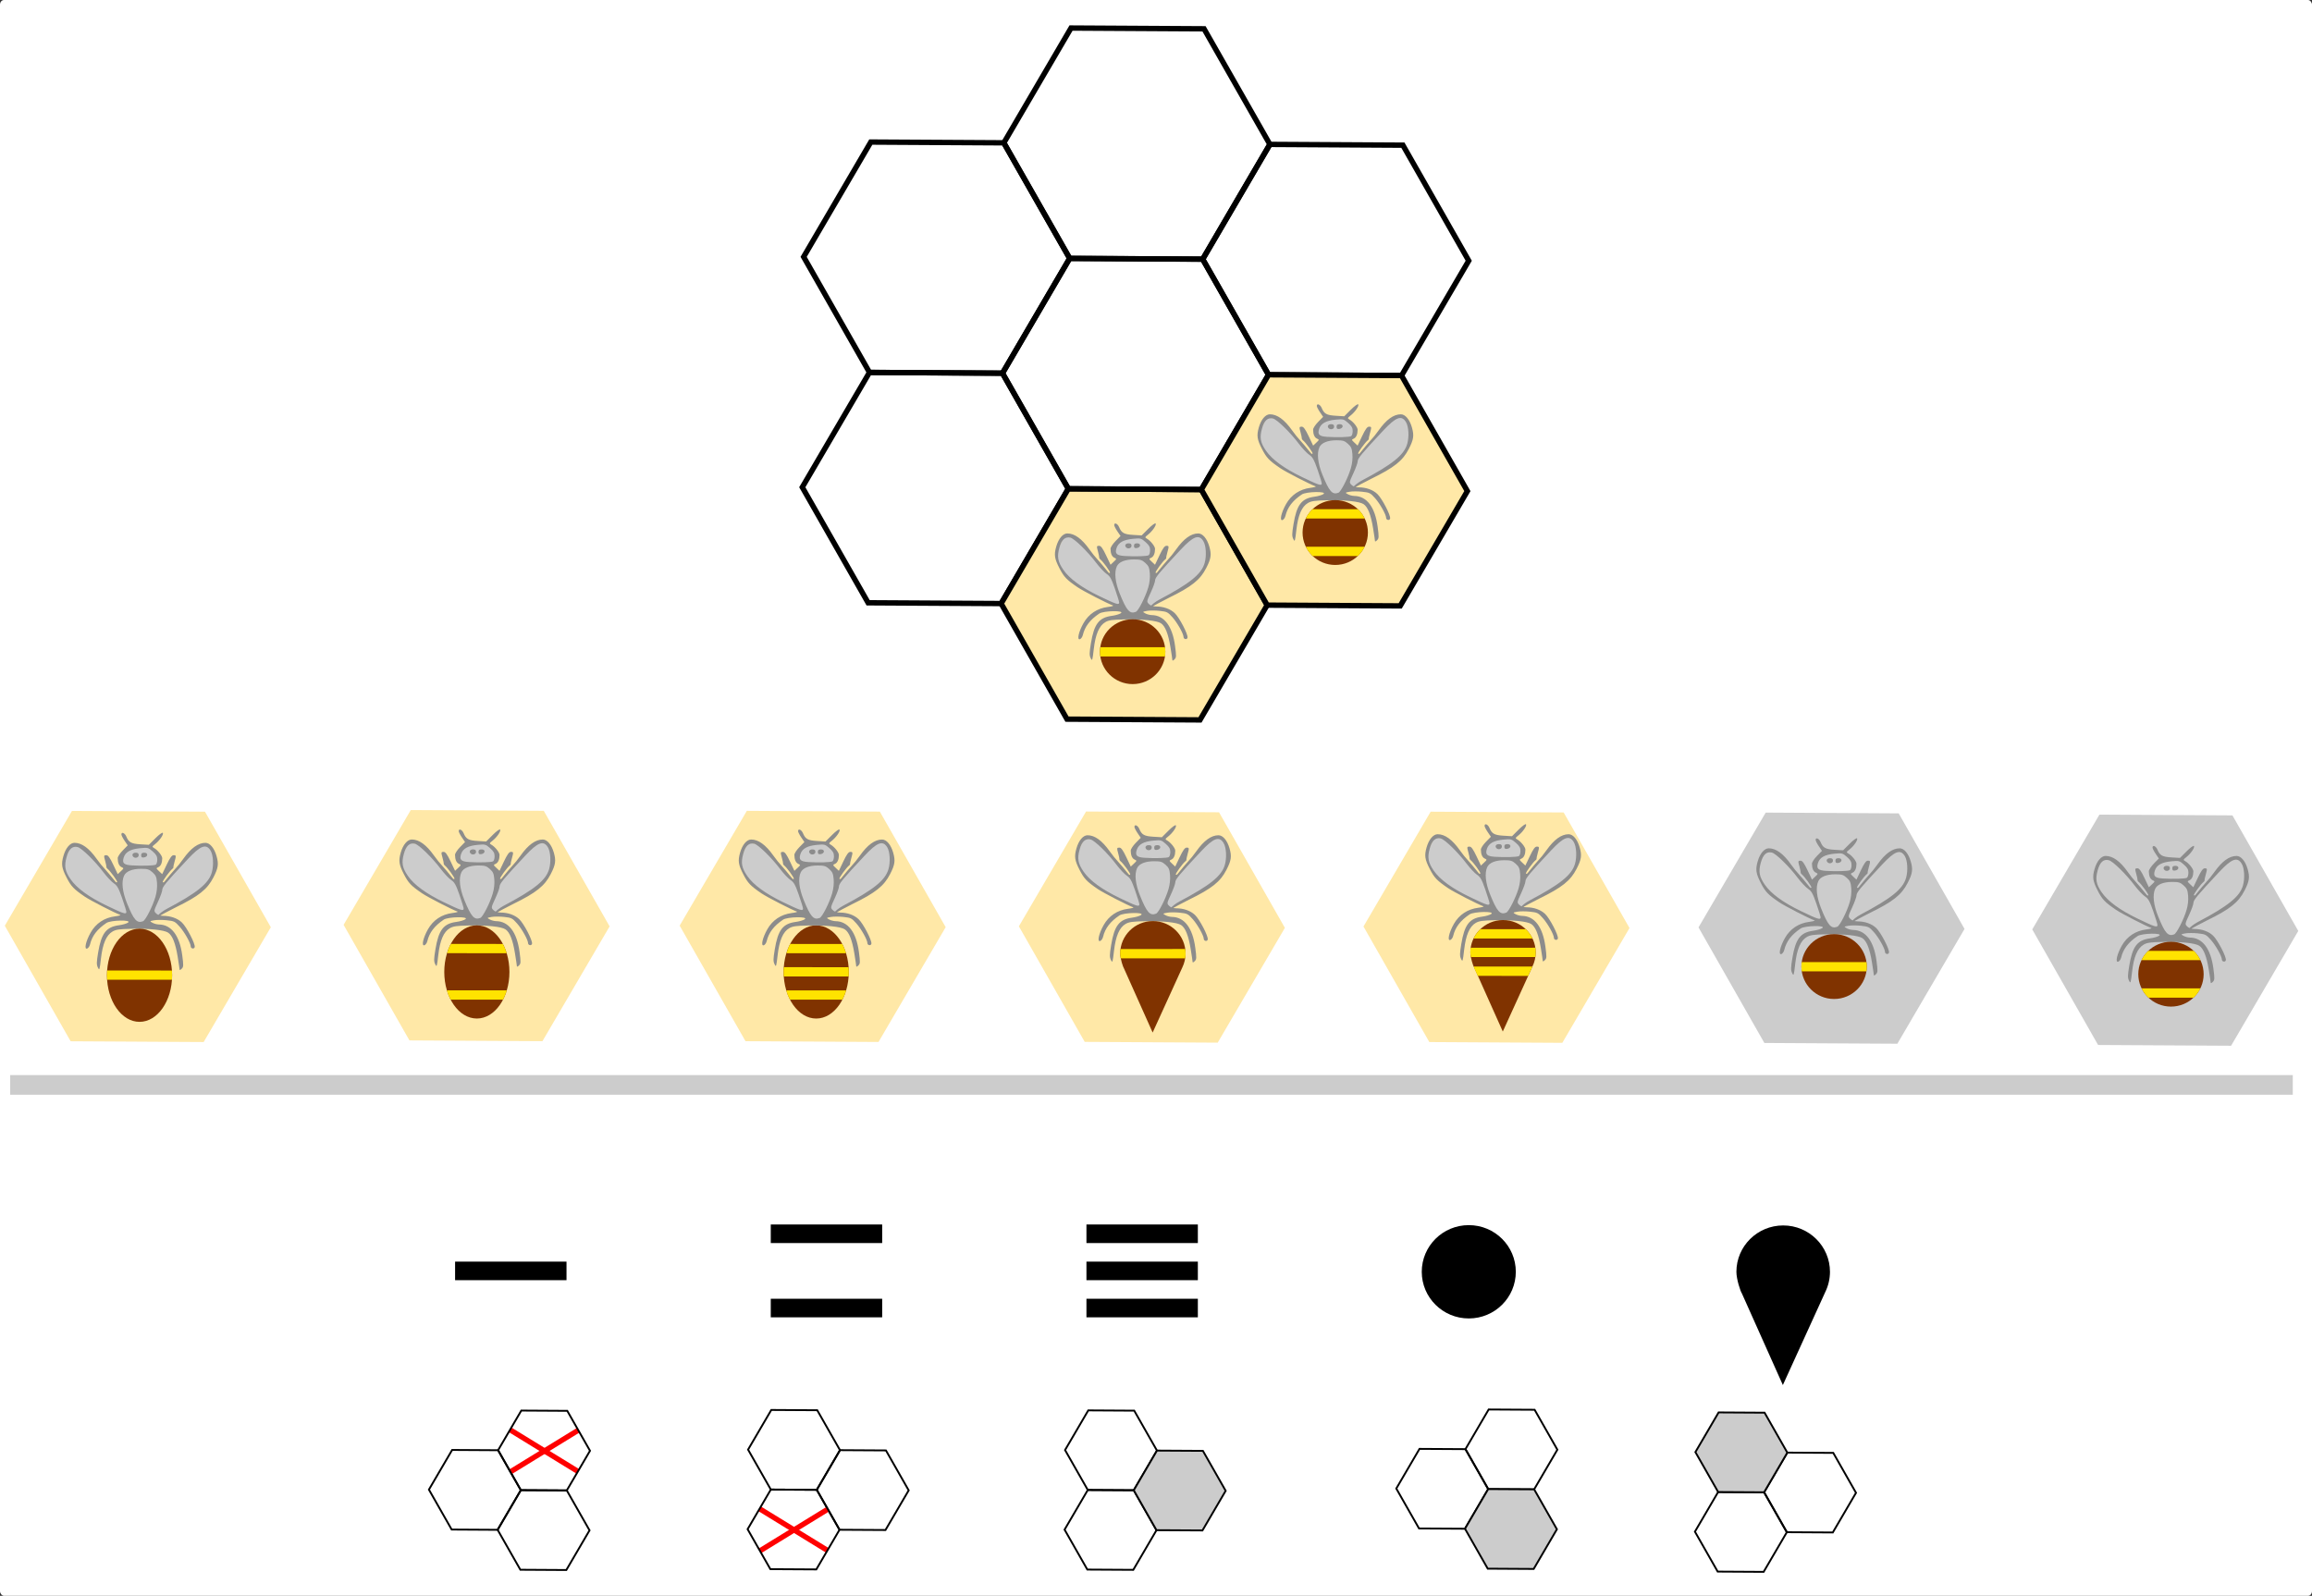 <?xml version="1.0" encoding="UTF-8" standalone="no"?>
<!-- Generator: Adobe Illustrator 19.0.0, SVG Export Plug-In . SVG Version: 6.00 Build 0)  -->

<svg
   version="1.1"
   id="Capa_1"
   x="0px"
   y="0px"
   viewBox="0 0 2490.16 1719.013"
   xml:space="preserve"
   sodipodi:docname="2022-FR-2c_bee_hide_being_resolved.svg"
   inkscape:version="1.1.2 (76b9e6a115, 2022-02-25)"
   width="2490.16"
   height="1719.013"
   xmlns:inkscape="http://www.inkscape.org/namespaces/inkscape"
   xmlns:sodipodi="http://sodipodi.sourceforge.net/DTD/sodipodi-0.dtd"
   xmlns="http://www.w3.org/2000/svg"
   xmlns:svg="http://www.w3.org/2000/svg"><rect x="0" y="0" width="2490.16" height="1719.013" fill="#333333" stroke="none"/><defs
   id="defs51" /><sodipodi:namedview
   id="namedview49"
   pagecolor="#ffffff"
   bordercolor="#666666"
   borderopacity="1.0"
   inkscape:pageshadow="2"
   inkscape:pageopacity="0.0"
   inkscape:pagecheckerboard="0"
   showgrid="true"
   inkscape:zoom="0.4489352"
   inkscape:cx="1867.7529"
   inkscape:cy="801.89747"
   inkscape:window-width="1920"
   inkscape:window-height="1043"
   inkscape:window-x="0"
   inkscape:window-y="0"
   inkscape:window-maximized="1"
   inkscape:current-layer="g16"
   showborder="false"
   inkscape:snap-to-guides="false"
   inkscape:snap-grids="false"
   inkscape:snap-nodes="false"
   fit-margin-top="0"
   fit-margin-left="0"
   fit-margin-right="0"
   fit-margin-bottom="0"
   inkscape:snap-others="false"
   inkscape:object-nodes="false"><inkscape:grid
     type="xygrid"
     id="grid1224"
     originx="-109.84"
     originy="39.013" /></sodipodi:namedview>
<rect
   style="opacity:1;fill:#ffffff;stroke-width:4.199"
   id="rect2755"
   width="2490.16"
   height="1719.013"
   x="0"
   y="0"
   rx="4.321"
   ry="5" /><g
   id="g16"
   transform="translate(-110.365,39.013)">
	
	
	
	
	
	
	
<path
   sodipodi:type="star"
   style="opacity:1;fill:#ffe8a7;fill-opacity:1;stroke:none;stroke-width:2;stroke-miterlimit:4;stroke-dasharray:none;stroke-opacity:1"
   id="path1126-9-6-036-6"
   inkscape:flatsided="true"
   sodipodi:sides="6"
   sodipodi:cx="160"
   sodipodi:cy="190"
   sodipodi:r1="49.497475"
   sodipodi:r2="56.568542"
   sodipodi:arg1="0.78539816"
   sodipodi:arg2="1.3089969"
   inkscape:rounded="0"
   inkscape:randomized="0"
   transform="matrix(0.733,2.8,-2.8,0.733,673.515,371.718)"
   d="m 195,225 -47.811,12.811 -35,-35 L 125,155 l 47.811,-12.811 35,35 z"
   inkscape:export-filename="/home/marielle/Documents/France-ioi/Castor/bebras_2022/2022-FR-02-bee-hive/img/path1126-9-6-036-6.png"
   inkscape:export-xdpi="47.001202"
   inkscape:export-ydpi="47.001202" /><path
   sodipodi:type="star"
   style="opacity:1;fill:#ffe8a7;fill-opacity:1;stroke:none;stroke-width:2;stroke-miterlimit:4;stroke-dasharray:none;stroke-opacity:1"
   id="path1126-9-6-036"
   inkscape:flatsided="true"
   sodipodi:sides="6"
   sodipodi:cx="160"
   sodipodi:cy="190"
   sodipodi:r1="49.497475"
   sodipodi:r2="56.568542"
   sodipodi:arg1="0.78539816"
   sodipodi:arg2="1.3089969"
   inkscape:rounded="0"
   inkscape:randomized="0"
   transform="matrix(0.733,2.8,-2.8,0.733,1038.418,370.783)"
   d="m 195,225 -47.811,12.811 -35,-35 L 125,155 l 47.811,-12.811 35,35 z"
   inkscape:export-filename="/home/marielle/Documents/France-ioi/Castor/bebras_2022/2022-FR-02-bee-hive/img/path1126-9-6-036-6.png"
   inkscape:export-xdpi="47.001202"
   inkscape:export-ydpi="47.001202" /><g
   id="g114747"
   transform="translate(1095.533,1027.285)"
   inkscape:export-filename="/home/marielle/Documents/France-ioi/Castor/bebras_2022/2022-FR-02-bee-hive/img/path1126-9-6-036-6.png"
   inkscape:export-xdpi="47.001202"
   inkscape:export-ydpi="47.001202"><g
     id="g1062"><path
       sodipodi:type="star"
       style="opacity:1;fill:none;fill-opacity:1;stroke:#000000;stroke-width:2;stroke-miterlimit:4;stroke-dasharray:none;stroke-opacity:1"
       id="path1126-9-6-36"
       inkscape:flatsided="true"
       sodipodi:sides="6"
       sodipodi:cx="160"
       sodipodi:cy="190"
       sodipodi:r1="49.497475"
       sodipodi:r2="56.568542"
       sodipodi:arg1="0.78539816"
       sodipodi:arg2="1.3089969"
       inkscape:rounded="0"
       inkscape:randomized="0"
       transform="rotate(75.336,-12.447,376.317)"
       d="m 195,225 -47.811,12.811 -35,-35 L 125,155 l 47.811,-12.811 35,35 z" /><path
       sodipodi:type="star"
       style="opacity:1;fill:none;fill-opacity:1;stroke:#000000;stroke-width:2;stroke-miterlimit:4;stroke-dasharray:none;stroke-opacity:1"
       id="path1126-9-6-06"
       inkscape:flatsided="true"
       sodipodi:sides="6"
       sodipodi:cx="160"
       sodipodi:cy="190"
       sodipodi:r1="49.497475"
       sodipodi:r2="56.568542"
       sodipodi:arg1="0.78539816"
       sodipodi:arg2="1.3089969"
       inkscape:rounded="0"
       inkscape:randomized="0"
       transform="rotate(75.336,-68.224,418.856)"
       d="m 195,225 -47.811,12.811 -35,-35 L 125,155 l 47.811,-12.811 35,35 z" /><g
       id="g2681-2"
       transform="translate(361.314,371.538)"><path
         sodipodi:type="star"
         style="opacity:1;fill:#cccccc;fill-opacity:1;stroke:#000000;stroke-width:2;stroke-miterlimit:4;stroke-dasharray:none;stroke-opacity:1"
         id="path1126-9-61"
         inkscape:flatsided="true"
         sodipodi:sides="6"
         sodipodi:cx="160"
         sodipodi:cy="190"
         sodipodi:r1="49.497475"
         sodipodi:r2="56.568542"
         sodipodi:arg1="0.78539816"
         sodipodi:arg2="1.3089969"
         inkscape:rounded="0"
         inkscape:randomized="0"
         transform="rotate(75.336,56.481,26.11)"
         d="m 195,225 -47.811,12.811 -35,-35 L 125,155 l 47.811,-12.811 35,35 z" /></g></g></g><g
   id="g114755"
   transform="translate(194.982,1026.621)"
   inkscape:export-filename="/home/marielle/Documents/France-ioi/Castor/bebras_2022/2022-FR-02-bee-hive/img/path1126-9-6-036-6.png"
   inkscape:export-xdpi="47.001202"
   inkscape:export-ydpi="47.001202"><path
     sodipodi:type="star"
     style="opacity:1;fill:none;fill-opacity:1;stroke:#000000;stroke-width:2;stroke-miterlimit:4;stroke-dasharray:none;stroke-opacity:1"
     id="path1126-9-6-8"
     inkscape:flatsided="true"
     sodipodi:sides="6"
     sodipodi:cx="160"
     sodipodi:cy="190"
     sodipodi:r1="49.497475"
     sodipodi:r2="56.568542"
     sodipodi:arg1="0.78539816"
     sodipodi:arg2="1.3089969"
     inkscape:rounded="0"
     inkscape:randomized="0"
     transform="rotate(75.336,67.219,537.467)"
     d="m 195,225 -47.811,12.811 -35,-35 L 125,155 l 47.811,-12.811 35,35 z" /><path
     sodipodi:type="star"
     style="opacity:1;fill:none;fill-opacity:1;stroke:#000000;stroke-width:2;stroke-miterlimit:4;stroke-dasharray:none;stroke-opacity:1"
     id="path1126-9-6-7"
     inkscape:flatsided="true"
     sodipodi:sides="6"
     sodipodi:cx="160"
     sodipodi:cy="190"
     sodipodi:r1="49.497475"
     sodipodi:r2="56.568542"
     sodipodi:arg1="0.78539816"
     sodipodi:arg2="1.3089969"
     inkscape:rounded="0"
     inkscape:randomized="0"
     transform="rotate(75.336,76.171,607.041)"
     d="m 195,225 -47.811,12.811 -35,-35 L 125,155 l 47.811,-12.811 35,35 z" /><g
     id="g2350-9"
     transform="translate(577.013,118.112)"><rect
       style="opacity:1;fill:#ff0000;fill-opacity:1;stroke:none;stroke-width:2.01;stroke-miterlimit:4;stroke-dasharray:none;stroke-opacity:1"
       id="rect2172-2"
       width="5.687"
       height="85.694"
       x="-365.333"
       y="91.175"
       transform="rotate(-58.458)" /><rect
       style="fill:#ff0000;fill-opacity:1;stroke:none;stroke-width:2.01;stroke-miterlimit:4;stroke-dasharray:none;stroke-opacity:1"
       id="rect2172-9-0"
       width="5.687"
       height="85.694"
       x="-286.762"
       y="219.869"
       transform="matrix(-0.523,-0.852,-0.852,0.523,0,0)" /><path
       sodipodi:type="star"
       style="opacity:1;fill:none;fill-opacity:1;stroke:#000000;stroke-width:2;stroke-miterlimit:4;stroke-dasharray:none;stroke-opacity:1"
       id="path1126-9-6-0-2"
       inkscape:flatsided="true"
       sodipodi:sides="6"
       sodipodi:cx="160"
       sodipodi:cy="190"
       sodipodi:r1="49.497475"
       sodipodi:r2="56.568542"
       sodipodi:arg1="0.78539816"
       sodipodi:arg2="1.3089969"
       inkscape:rounded="0"
       inkscape:randomized="0"
       transform="rotate(75.336,-80.062,131.733)"
       d="m 195,225 -47.811,12.811 -35,-35 L 125,155 l 47.811,-12.811 35,35 z" /></g></g><g
   id="g114761"
   transform="translate(895.903,703.842)"
   inkscape:export-filename="/home/marielle/Documents/France-ioi/Castor/bebras_2022/2022-FR-02-bee-hive/img/path1126-9-6-036-6.png"
   inkscape:export-xdpi="47.001202"
   inkscape:export-ydpi="47.001202"><g
     id="g1068"
     transform="translate(127.201,321.386)"><path
       sodipodi:type="star"
       style="opacity:1;fill:none;fill-opacity:1;stroke:#000000;stroke-width:2;stroke-miterlimit:4;stroke-dasharray:none;stroke-opacity:1"
       id="path1126-9-6-37"
       inkscape:flatsided="true"
       sodipodi:sides="6"
       sodipodi:cx="160"
       sodipodi:cy="190"
       sodipodi:r1="49.497475"
       sodipodi:r2="56.568542"
       sodipodi:arg1="0.78539816"
       sodipodi:arg2="1.3089969"
       inkscape:rounded="0"
       inkscape:randomized="0"
       transform="rotate(75.336,238.692,703.079)"
       d="m 195,225 -47.811,12.811 -35,-35 L 125,155 l 47.811,-12.811 35,35 z" /><path
       sodipodi:type="star"
       style="opacity:1;fill:none;fill-opacity:1;stroke:#000000;stroke-width:2;stroke-miterlimit:4;stroke-dasharray:none;stroke-opacity:1"
       id="path1126-9-6-59"
       inkscape:flatsided="true"
       sodipodi:sides="6"
       sodipodi:cx="160"
       sodipodi:cy="190"
       sodipodi:r1="49.497475"
       sodipodi:r2="56.568542"
       sodipodi:arg1="0.78539816"
       sodipodi:arg2="1.3089969"
       inkscape:rounded="0"
       inkscape:randomized="0"
       transform="rotate(75.336,173.964,676.045)"
       d="m 195,225 -47.811,12.811 -35,-35 L 125,155 l 47.811,-12.811 35,35 z" /><g
       id="g2681-22"
       transform="translate(790.502,415.052)"><path
         sodipodi:type="star"
         style="opacity:1;fill:#cccccc;fill-opacity:1;stroke:#000000;stroke-width:2;stroke-miterlimit:4;stroke-dasharray:none;stroke-opacity:1"
         id="path1126-9-8"
         inkscape:flatsided="true"
         sodipodi:sides="6"
         sodipodi:cx="160"
         sodipodi:cy="190"
         sodipodi:r1="49.497475"
         sodipodi:r2="56.568542"
         sodipodi:arg1="0.78539816"
         sodipodi:arg2="1.3089969"
         inkscape:rounded="0"
         inkscape:randomized="0"
         transform="rotate(75.336,56.481,26.11)"
         d="m 195,225 -47.811,12.811 -35,-35 L 125,155 l 47.811,-12.811 35,35 z" /></g></g></g><g
   id="g114769"
   transform="translate(110.238,1069.151)"
   inkscape:export-filename="/home/marielle/Documents/France-ioi/Castor/bebras_2022/2022-FR-02-bee-hive/img/path1126-9-6-036-6.png"
   inkscape:export-xdpi="47.001202"
   inkscape:export-ydpi="47.001202"><path
     sodipodi:type="star"
     style="opacity:1;fill:none;fill-opacity:1;stroke:#000000;stroke-width:2;stroke-miterlimit:4;stroke-dasharray:none;stroke-opacity:1"
     id="path1126-9-6-97"
     inkscape:flatsided="true"
     sodipodi:sides="6"
     sodipodi:cx="160"
     sodipodi:cy="190"
     sodipodi:r1="49.497475"
     sodipodi:r2="56.568542"
     sodipodi:arg1="0.78539816"
     sodipodi:arg2="1.3089969"
     inkscape:rounded="0"
     inkscape:randomized="0"
     transform="rotate(75.336,336.91,772.181)"
     d="m 195,225 -47.811,12.811 -35,-35 L 125,155 l 47.811,-12.811 35,35 z" /><path
     sodipodi:type="star"
     style="opacity:1;fill:none;fill-opacity:1;stroke:#000000;stroke-width:2;stroke-miterlimit:4;stroke-dasharray:none;stroke-opacity:1"
     id="path1126-9-6-361"
     inkscape:flatsided="true"
     sodipodi:sides="6"
     sodipodi:cx="160"
     sodipodi:cy="190"
     sodipodi:r1="49.497475"
     sodipodi:r2="56.568542"
     sodipodi:arg1="0.78539816"
     sodipodi:arg2="1.3089969"
     inkscape:rounded="0"
     inkscape:randomized="0"
     transform="rotate(75.336,345.862,841.755)"
     d="m 195,225 -47.811,12.811 -35,-35 L 125,155 l 47.811,-12.811 35,35 z" /><g
     id="g2350-2"
     transform="translate(930.503,160.663)"><rect
       style="opacity:1;fill:#ff0000;fill-opacity:1;stroke:none;stroke-width:2.01;stroke-miterlimit:4;stroke-dasharray:none;stroke-opacity:1"
       id="rect2172-93"
       width="5.687"
       height="85.694"
       x="-365.333"
       y="91.175"
       transform="rotate(-58.458)" /><rect
       style="fill:#ff0000;fill-opacity:1;stroke:none;stroke-width:2.01;stroke-miterlimit:4;stroke-dasharray:none;stroke-opacity:1"
       id="rect2172-9-1"
       width="5.687"
       height="85.694"
       x="-286.762"
       y="219.869"
       transform="matrix(-0.523,-0.852,-0.852,0.523,0,0)" /><path
       sodipodi:type="star"
       style="opacity:1;fill:none;fill-opacity:1;stroke:#000000;stroke-width:2;stroke-miterlimit:4;stroke-dasharray:none;stroke-opacity:1"
       id="path1126-9-6-0-9"
       inkscape:flatsided="true"
       sodipodi:sides="6"
       sodipodi:cx="160"
       sodipodi:cy="190"
       sodipodi:r1="49.497475"
       sodipodi:r2="56.568542"
       sodipodi:arg1="0.78539816"
       sodipodi:arg2="1.3089969"
       inkscape:rounded="0"
       inkscape:randomized="0"
       transform="rotate(75.336,-80.062,131.733)"
       d="m 195,225 -47.811,12.811 -35,-35 L 125,155 l 47.811,-12.811 35,35 z" /></g></g><g
   id="g114789"
   transform="translate(392.665,1156.055)"
   inkscape:export-filename="/home/marielle/Documents/France-ioi/Castor/bebras_2022/2022-FR-02-bee-hive/img/path1126-9-6-036-6.png"
   inkscape:export-xdpi="47.001202"
   inkscape:export-ydpi="47.001202"><g
     id="g1234"
     transform="translate(-63.208,-127.425)"><path
       sodipodi:type="star"
       style="opacity:1;fill:none;fill-opacity:1;stroke:#000000;stroke-width:2;stroke-miterlimit:4;stroke-dasharray:none;stroke-opacity:1"
       id="path1126-9-6-615"
       inkscape:flatsided="true"
       sodipodi:sides="6"
       sodipodi:cx="160"
       sodipodi:cy="190"
       sodipodi:r1="49.497475"
       sodipodi:r2="56.568542"
       sodipodi:arg1="0.78539816"
       sodipodi:arg2="1.3089969"
       inkscape:rounded="0"
       inkscape:randomized="0"
       transform="rotate(75.336,718.458,1382.19)"
       d="m 195,225 -47.811,12.811 -35,-35 L 125,155 l 47.811,-12.811 35,35 z" /><path
       sodipodi:type="star"
       style="opacity:1;fill:none;fill-opacity:1;stroke:#000000;stroke-width:2;stroke-miterlimit:4;stroke-dasharray:none;stroke-opacity:1"
       id="path1126-9-6-54"
       inkscape:flatsided="true"
       sodipodi:sides="6"
       sodipodi:cx="160"
       sodipodi:cy="190"
       sodipodi:r1="49.497475"
       sodipodi:r2="56.568542"
       sodipodi:arg1="0.78539816"
       sodipodi:arg2="1.3089969"
       inkscape:rounded="0"
       inkscape:randomized="0"
       transform="rotate(75.336,653.73,1355.156)"
       d="m 195,225 -47.811,12.811 -35,-35 L 125,155 l 47.811,-12.811 35,35 z" /><g
       id="g2681-7"
       transform="translate(1732.32,329.08)"><path
         sodipodi:type="star"
         style="opacity:1;fill:#cccccc;fill-opacity:1;stroke:#000000;stroke-width:2;stroke-miterlimit:4;stroke-dasharray:none;stroke-opacity:1"
         id="path1126-9-65"
         inkscape:flatsided="true"
         sodipodi:sides="6"
         sodipodi:cx="160"
         sodipodi:cy="190"
         sodipodi:r1="49.497475"
         sodipodi:r2="56.568542"
         sodipodi:arg1="0.78539816"
         sodipodi:arg2="1.3089969"
         inkscape:rounded="0"
         inkscape:randomized="0"
         transform="rotate(75.336,56.481,26.11)"
         d="m 195,225 -47.811,12.811 -35,-35 L 125,155 l 47.811,-12.811 35,35 z" /></g></g><rect
     style="fill:#cccccc;stroke-width:7.575"
     id="rect1258"
     width="2458.479"
     height="21.145"
     x="-271.325"
     y="-36.977"
     rx="0"
     ry="0" /><rect
     style="fill:#000000;stroke-width:3.78"
     id="rect1488"
     width="120"
     height="20"
     x="207.861"
     y="163.945" /><g
     id="g1607"
     transform="translate(-60,-40)"><g
       id="g1767"><rect
         style="fill:#000000;stroke-width:3.78"
         id="rect1515"
         width="120"
         height="20"
         x="607.861"
         y="163.945" /><rect
         style="fill:#000000;stroke-width:3.78"
         id="rect1517"
         width="120"
         height="20"
         x="607.861"
         y="243.945" /></g></g><g
     id="g1612"
     transform="translate(-60,-40)"><rect
       style="fill:#000000;stroke-width:3.78"
       id="rect1519"
       width="120"
       height="20"
       x="947.861"
       y="163.945" /><rect
       style="fill:#000000;stroke-width:3.78"
       id="rect1521"
       width="120"
       height="20"
       x="947.861"
       y="203.945" /><rect
       style="fill:#000000;stroke-width:3.78"
       id="rect1523"
       width="120"
       height="20"
       x="947.861"
       y="243.945" /></g></g><path
   sodipodi:type="star"
   style="opacity:1;fill:#ffe8a7;fill-opacity:1;stroke:none;stroke-width:2;stroke-miterlimit:4;stroke-dasharray:none;stroke-opacity:1"
   id="path1126-9-6-036-3"
   inkscape:flatsided="true"
   sodipodi:sides="6"
   sodipodi:cx="160"
   sodipodi:cy="190"
   sodipodi:r1="49.497475"
   sodipodi:r2="56.568542"
   sodipodi:arg1="0.78539816"
   sodipodi:arg2="1.3089969"
   inkscape:rounded="0"
   inkscape:randomized="0"
   transform="matrix(0.733,2.8,-2.8,0.733,1765.729,372.369)"
   d="m 195,225 -47.811,12.811 -35,-35 L 125,155 l 47.811,-12.811 35,35 z"
   inkscape:export-filename="/home/marielle/Documents/France-ioi/Castor/bebras_2022/2022-FR-02-bee-hive/img/path1126-9-6-036-6.png"
   inkscape:export-xdpi="47.001202"
   inkscape:export-ydpi="47.001202" /><g
   id="g7510"
   transform="translate(507.435,62.971)"
   inkscape:export-filename="/home/marielle/Documents/France-ioi/Castor/bebras_2022/2022-FR-02-bee-hive/img/path1126-9-6-036-6.png"
   inkscape:export-xdpi="47.001202"
   inkscape:export-ydpi="47.001202"><g
     id="g1553-3-6"
     transform="translate(548.126,-70.071)"><path
       style="fill:#cccccc;fill-opacity:1;stroke:none;stroke-width:1px;stroke-linecap:butt;stroke-linejoin:miter;stroke-opacity:1"
       d="m 214.136,889.391 8.482,-18.244 13.305,2.239 37.171,40.89 9.237,-18.737 -6.701,-8.758 8.466,-15.224 21.962,-0.311 13.371,12.188 -2.922,8.772 -5.5,2.694 8.98,20.68 35.933,-42.419 11.667,-3.128 8.328,6.361 2.735,16.338 -7.789,19.879 -29.417,20.333 -20.176,9.697 -5.757,5.152 -11.59,3.47 -4.537,5.586 -9.81,-0.258 -8.735,-10.789 -35.231,-16.586 -19.714,-15.04 -8.628,-11.557 z"
       id="path1280-5-1"
       sodipodi:nodetypes="cccccccccccccccccccccccccccc" /><path
       style="fill:#8c8c8c;fill-opacity:1;stroke-width:1.333"
       d="m 251.307,1002.135 c -1.489,-3.089 -1.447,-5.647 0.259,-16 3.44,-20.871 8.656,-27.706 22.549,-29.549 3.824,-0.507 8.19,-1.789 9.702,-2.848 4.502,-3.154 -18.605,-2.741 -23.303,0.416 -9.956,6.691 -15.446,13.89 -17.674,23.177 -0.464,1.936 -1.83,3.898 -3.035,4.36 -3.547,1.361 -1.54,-7.881 3.739,-17.213 5.598,-9.897 14.788,-16.013 26.239,-17.464 4.138,-0.524 6.623,-1.25 5.523,-1.614 -5.356,-1.77 -32.12,-15.541 -38,-19.553 -12.052,-8.222 -14.778,-11.087 -19.751,-20.754 -5.234,-10.174 -5.843,-14.371 -3.359,-23.128 2.416,-8.516 7.155,-14.155 11.898,-14.155 7.841,0 15.665,5.656 23.928,17.3 1.807,2.546 3.885,5.289 4.618,6.097 4.269,4.703 14.808,17.124 15.594,18.379 0.51,0.814 1.327,1.081 1.816,0.592 0.786,-0.786 -7.635,-12.401 -10.524,-14.517 -0.613,-0.449 -1.076,-1.349 -1.029,-2 0.046,-0.651 -0.499,-3.284 -1.212,-5.851 -1.753,-6.311 -1.689,-6.667 1.207,-6.667 1.828,0 3.848,2.799 7.364,10.203 l 4.846,10.203 3.385,-3.18 c 3.27,-3.072 3.295,-3.22 0.752,-4.356 -2.672,-1.192 -4.147,-4.602 -4.18,-9.659 -0.01,-1.533 2.413,-5.269 5.386,-8.3 l 5.404,-5.513 -3.404,-5.009 c -1.872,-2.755 -3.404,-5.77 -3.404,-6.7 0,-3.215 3.683,-1.676 5.293,2.213 2.593,6.261 5.309,7.757 15.158,8.353 l 9.118,0.552 7.112,-7.112 c 4.044,-4.044 7.48,-6.515 7.967,-5.728 1.049,1.697 -3.479,8.253 -8.343,12.079 -3.265,2.568 -3.382,2.95 -1.268,4.133 4.079,2.283 8.965,8.367 8.946,11.14 -0.034,4.953 -1.528,8.368 -4.18,9.551 -2.544,1.135 -2.518,1.284 0.752,4.356 l 3.385,3.18 4.846,-10.203 c 3.516,-7.404 5.536,-10.203 7.364,-10.203 2.938,0 2.978,0.29 1.023,7.333 -0.814,2.933 -1.36,5.566 -1.212,5.851 0.148,0.285 -0.233,0.885 -0.845,1.333 -2.889,2.116 -11.31,13.731 -10.524,14.517 0.489,0.489 1.306,0.222 1.816,-0.592 0.786,-1.255 11.325,-13.676 15.594,-18.379 0.733,-0.808 2.811,-3.552 4.618,-6.097 8.263,-11.643 16.087,-17.3 23.928,-17.3 4.743,0 9.482,5.638 11.898,14.155 2.484,8.757 1.874,12.954 -3.359,23.128 -6.607,12.845 -15.635,20.027 -40.417,32.158 -7.7,3.769 -16.871,8.886 -17.37,9.183 -0.499,0.298 -1.032,-0.006 -1.426,-0.643 -0.394,-0.637 4.679,-4.576 8.505,-6.596 33.141,-17.501 45.551,-27.509 48.994,-39.512 2.21,-7.705 1.575,-18.735 -1.355,-23.54 -4.709,-7.724 -10.848,-5.417 -24.491,9.203 -23.853,25.559 -27.523,29.99 -27.523,33.222 0,1.513 -2.073,7.238 -4.607,12.722 -4.572,9.896 -4.588,9.992 -2,12.579 1.656,1.656 4.431,2.61 7.607,2.615 8.033,0.012 15.337,2.591 20.143,7.114 4.994,4.7 14.528,22.966 13.816,26.471 -0.501,2.467 -4.283,1.821 -4.305,-0.735 -0.029,-3.439 -6.649,-15.258 -11.781,-21.033 -5.158,-5.804 -6.001,-6.23 -14.025,-7.09 -4.696,-0.503 -10.793,-0.491 -13.55,0.026 -4.982,0.935 -4.993,0.951 -1.822,2.709 1.755,0.973 4.86,1.79 6.9,1.816 13.442,0.171 22.314,11.906 25.159,33.279 1.463,10.985 1.401,12.403 -0.623,14.428 -1.235,1.235 -2.248,1.667 -2.251,0.96 -0.003,-0.707 -0.923,-6.945 -2.045,-13.862 -2.371,-14.618 -5.692,-22.987 -10.329,-26.025 -4.392,-2.877 -19.855,-4.488 -39.403,-4.103 -13.001,0.256 -16.8,0.796 -20.428,2.902 -6.68,3.879 -10.652,13.139 -12.483,29.097 -1.441,12.561 -1.641,13.148 -3.306,9.694 z m 48.625,-49.825 c 2.75,-1.055 10.442,-16.215 13.413,-26.433 1.438,-4.946 2.038,-10.458 1.649,-15.144 -0.514,-6.194 -1.285,-7.97 -4.837,-11.145 -3.658,-3.269 -5.316,-3.776 -12.337,-3.776 -9.464,0 -16.174,2.731 -18.329,7.46 -2.956,6.487 -1.817,17.171 3.14,29.465 7.369,18.274 10.742,22.09 17.301,19.573 z m -17.959,-10.178 c 0,-0.924 -2.042,-7.545 -4.538,-14.713 -3.783,-10.863 -5.281,-13.533 -9,-16.035 -2.454,-1.652 -7.462,-6.979 -11.128,-11.839 -9.176,-12.162 -23.337,-26.015 -27.718,-27.114 -5.769,-1.448 -9.542,1.984 -12.032,10.945 -2.631,9.466 -1.637,14.971 4.245,23.521 6.687,9.719 19.604,19.188 38.838,28.47 18.687,9.018 21.333,9.857 21.333,6.766 z m 31.693,-50.796 c 0.902,-0.558 1.641,-3.016 1.641,-5.464 0,-3.458 -1.094,-5.41 -4.907,-8.758 -4.718,-4.143 -5.233,-4.278 -13.384,-3.517 -10.394,0.971 -15.882,4.014 -17.819,9.882 -2.008,6.086 -0.017,8.097 8.552,8.635 11.185,0.702 24.153,0.313 25.917,-0.777 z m -24.137,-8.412 c -2.024,-2.024 -0.693,-4.444 2.444,-4.444 2.444,0 3.333,0.711 3.333,2.667 0,2.602 -3.788,3.767 -5.778,1.778 z m 8.444,-1.685 c 0,-2.075 0.85,-2.759 3.431,-2.759 4.376,0 3.987,4.46 -0.445,5.093 -2.268,0.324 -2.986,-0.238 -2.986,-2.333 z"
       id="path1007-6-8"
       sodipodi:nodetypes="ssssssssssssssssssssssscsssscsssscssssssscssssssssssssssssssssssssssssssssssssssssssssssssssssssssssssssssssssssss" /></g><path
     id="path1672-2-7"
     style="fill:#803300;fill-opacity:1;stroke:none;stroke-width:4.081"
     d="m 844.644,890.196 c -19.436,2.9e-4 -35.192,15.635 -35.191,34.922 0.03,5.649 3.079,14.787 4.109,16.195 l 30.84,68.951 31.955,-70.098 c 2.277,-4.696 3.466,-9.838 3.48,-15.049 5.7e-4,-19.287 -15.756,-34.923 -35.193,-34.922 z"
     sodipodi:nodetypes="ccccccc" /><path
     style="fill:#ffe300;fill-opacity:1;stroke:none;stroke-width:1px;stroke-linecap:butt;stroke-linejoin:miter;stroke-opacity:1"
     d="m 809.792,920.305 69.672,-0.035 c 0.28,1.691 0.372,3.347 0.398,4.991 -9.2e-4,1.758 -0.128,3.449 -0.407,5.061 l -69.38,0.036 c -0.352,-1.648 -0.549,-3.345 -0.631,-5.079 -0.024,-1.631 0.044,-3.236 0.349,-4.974 z"
     id="path4975-2"
     sodipodi:nodetypes="ccccccc" /></g><path
   sodipodi:type="star"
   style="opacity:1;fill:#ffe8a7;fill-opacity:1;stroke:none;stroke-width:2;stroke-miterlimit:4;stroke-dasharray:none;stroke-opacity:1"
   id="path1126-9-6-036-0"
   inkscape:flatsided="true"
   sodipodi:sides="6"
   sodipodi:cx="160"
   sodipodi:cy="190"
   sodipodi:r1="49.497475"
   sodipodi:r2="56.568542"
   sodipodi:arg1="0.78539816"
   sodipodi:arg2="1.3089969"
   inkscape:rounded="0"
   inkscape:randomized="0"
   transform="matrix(0.733,2.8,-2.8,0.733,1400.377,371.637)"
   d="m 195,225 -47.811,12.811 -35,-35 L 125,155 l 47.811,-12.811 35,35 z"
   inkscape:export-filename="/home/marielle/Documents/France-ioi/Castor/bebras_2022/2022-FR-02-bee-hive/img/path1126-9-6-036-6.png"
   inkscape:export-xdpi="47.001202"
   inkscape:export-ydpi="47.001202" /><path
   sodipodi:type="star"
   style="opacity:1;fill:#ffe8a7;fill-opacity:1;stroke:none;stroke-width:2;stroke-miterlimit:4;stroke-dasharray:none;stroke-opacity:1"
   id="path1126-9-6-036-2"
   inkscape:flatsided="true"
   sodipodi:sides="6"
   sodipodi:cx="160"
   sodipodi:cy="190"
   sodipodi:r1="49.497475"
   sodipodi:r2="56.568542"
   sodipodi:arg1="0.78539816"
   sodipodi:arg2="1.3089969"
   inkscape:rounded="0"
   inkscape:randomized="0"
   transform="matrix(0.733,2.8,-2.8,0.733,2136.894,372.556)"
   d="m 195,225 -47.811,12.811 -35,-35 L 125,155 l 47.811,-12.811 35,35 z"
   inkscape:export-filename="/home/marielle/Documents/France-ioi/Castor/bebras_2022/2022-FR-02-bee-hive/img/path1126-9-6-036-6.png"
   inkscape:export-xdpi="47.001202"
   inkscape:export-ydpi="47.001202" /><path
   sodipodi:type="star"
   style="opacity:1;fill:#cccccc;fill-opacity:1;stroke:none;stroke-width:2;stroke-miterlimit:4;stroke-dasharray:none;stroke-opacity:1"
   id="path1126-9-6-036-06"
   inkscape:flatsided="true"
   sodipodi:sides="6"
   sodipodi:cx="160"
   sodipodi:cy="190"
   sodipodi:r1="49.497475"
   sodipodi:r2="56.568542"
   sodipodi:arg1="0.78539816"
   sodipodi:arg2="1.3089969"
   inkscape:rounded="0"
   inkscape:randomized="0"
   transform="matrix(0.733,2.8,-2.8,0.733,2497.742,373.53)"
   d="m 195,225 -47.811,12.811 -35,-35 L 125,155 l 47.811,-12.811 35,35 z"
   inkscape:export-filename="/home/marielle/Documents/France-ioi/Castor/bebras_2022/2022-FR-02-bee-hive/img/path1126-9-6-036-6.png"
   inkscape:export-xdpi="47.001202"
   inkscape:export-ydpi="47.001202" /><g
   id="g114413"
   transform="translate(-749.08,18.238)"
   inkscape:export-filename="/home/marielle/Documents/France-ioi/Castor/bebras_2022/2022-FR-02-bee-hive/img/path1126-9-6-036-6.png"
   inkscape:export-xdpi="47.001202"
   inkscape:export-ydpi="47.001202"><g
     id="g10882"><g
       id="g1553-3-2-7"
       transform="translate(1076.857,-20.763)"><path
         style="fill:#cccccc;fill-opacity:1;stroke:none;stroke-width:1px;stroke-linecap:butt;stroke-linejoin:miter;stroke-opacity:1"
         d="m 214.136,889.391 8.482,-18.244 13.305,2.239 37.171,40.89 9.237,-18.737 -6.701,-8.758 8.466,-15.224 21.962,-0.311 13.371,12.188 -2.922,8.772 -5.5,2.694 8.98,20.68 35.933,-42.419 11.667,-3.128 8.328,6.361 2.735,16.338 -7.789,19.879 -29.417,20.333 -20.176,9.697 -5.757,5.152 -11.59,3.47 -4.537,5.586 -9.81,-0.258 -8.735,-10.789 -35.231,-16.586 -19.714,-15.04 -8.628,-11.557 z"
         id="path1280-5-3-3"
         sodipodi:nodetypes="cccccccccccccccccccccccccccc" /><path
         style="fill:#8c8c8c;fill-opacity:1;stroke-width:1.333"
         d="m 251.307,1002.135 c -1.489,-3.089 -1.447,-5.647 0.259,-16 3.44,-20.871 8.656,-27.706 22.549,-29.549 3.824,-0.507 8.19,-1.789 9.702,-2.848 4.502,-3.154 -18.605,-2.741 -23.303,0.416 -9.956,6.691 -15.446,13.89 -17.674,23.177 -0.464,1.936 -1.83,3.898 -3.035,4.36 -3.547,1.361 -1.54,-7.881 3.739,-17.213 5.598,-9.897 14.788,-16.013 26.239,-17.464 4.138,-0.524 6.623,-1.25 5.523,-1.614 -5.356,-1.77 -32.12,-15.541 -38,-19.553 -12.052,-8.222 -14.778,-11.087 -19.751,-20.754 -5.234,-10.174 -5.843,-14.371 -3.359,-23.128 2.416,-8.516 7.155,-14.155 11.898,-14.155 7.841,0 15.665,5.656 23.928,17.3 1.807,2.546 3.885,5.289 4.618,6.097 4.269,4.703 14.808,17.124 15.594,18.379 0.51,0.814 1.327,1.081 1.816,0.592 0.786,-0.786 -7.635,-12.401 -10.524,-14.517 -0.613,-0.449 -1.076,-1.349 -1.029,-2 0.046,-0.651 -0.499,-3.284 -1.212,-5.851 -1.753,-6.311 -1.689,-6.667 1.207,-6.667 1.828,0 3.848,2.799 7.364,10.203 l 4.846,10.203 3.385,-3.18 c 3.27,-3.072 3.295,-3.22 0.752,-4.356 -2.672,-1.192 -4.147,-4.602 -4.18,-9.659 -0.01,-1.533 2.413,-5.269 5.386,-8.3 l 5.404,-5.513 -3.404,-5.009 c -1.872,-2.755 -3.404,-5.77 -3.404,-6.7 0,-3.215 3.683,-1.676 5.293,2.213 2.593,6.261 5.309,7.757 15.158,8.353 l 9.118,0.552 7.112,-7.112 c 4.044,-4.044 7.48,-6.515 7.967,-5.728 1.049,1.697 -3.479,8.253 -8.343,12.079 -3.265,2.568 -3.382,2.95 -1.268,4.133 4.079,2.283 8.965,8.367 8.946,11.14 -0.034,4.953 -1.528,8.368 -4.18,9.551 -2.544,1.135 -2.518,1.284 0.752,4.356 l 3.385,3.18 4.846,-10.203 c 3.516,-7.404 5.536,-10.203 7.364,-10.203 2.938,0 2.978,0.29 1.023,7.333 -0.814,2.933 -1.36,5.566 -1.212,5.851 0.148,0.285 -0.233,0.885 -0.845,1.333 -2.889,2.116 -11.31,13.731 -10.524,14.517 0.489,0.489 1.306,0.222 1.816,-0.592 0.786,-1.255 11.325,-13.676 15.594,-18.379 0.733,-0.808 2.811,-3.552 4.618,-6.097 8.263,-11.643 16.087,-17.3 23.928,-17.3 4.743,0 9.482,5.638 11.898,14.155 2.484,8.757 1.874,12.954 -3.359,23.128 -6.607,12.845 -15.635,20.027 -40.417,32.158 -7.7,3.769 -16.871,8.886 -17.37,9.183 -0.499,0.298 -1.032,-0.006 -1.426,-0.643 -0.394,-0.637 4.679,-4.576 8.505,-6.596 33.141,-17.501 45.551,-27.509 48.994,-39.512 2.21,-7.705 1.575,-18.735 -1.355,-23.54 -4.709,-7.724 -10.848,-5.417 -24.491,9.203 -23.853,25.559 -27.523,29.99 -27.523,33.222 0,1.513 -2.073,7.238 -4.607,12.722 -4.572,9.896 -4.588,9.992 -2,12.579 1.656,1.656 4.431,2.61 7.607,2.615 8.033,0.012 15.337,2.591 20.143,7.114 4.994,4.7 14.528,22.966 13.816,26.471 -0.501,2.467 -4.283,1.821 -4.305,-0.735 -0.029,-3.439 -6.649,-15.258 -11.781,-21.033 -5.158,-5.804 -6.001,-6.23 -14.025,-7.09 -4.696,-0.503 -10.793,-0.491 -13.55,0.026 -4.982,0.935 -4.993,0.951 -1.822,2.709 1.755,0.973 4.86,1.79 6.9,1.816 13.442,0.171 22.314,11.906 25.159,33.279 1.463,10.985 1.401,12.403 -0.623,14.428 -1.235,1.235 -2.248,1.667 -2.251,0.96 -0.003,-0.707 -0.923,-6.945 -2.045,-13.862 -2.371,-14.618 -5.692,-22.987 -10.329,-26.025 -4.392,-2.877 -19.855,-4.488 -39.403,-4.103 -13.001,0.256 -16.8,0.796 -20.428,2.902 -6.68,3.879 -10.652,13.139 -12.483,29.097 -1.441,12.561 -1.641,13.148 -3.306,9.694 z m 48.625,-49.825 c 2.75,-1.055 10.442,-16.215 13.413,-26.433 1.438,-4.946 2.038,-10.458 1.649,-15.144 -0.514,-6.194 -1.285,-7.97 -4.837,-11.145 -3.658,-3.269 -5.316,-3.776 -12.337,-3.776 -9.464,0 -16.174,2.731 -18.329,7.46 -2.956,6.487 -1.817,17.171 3.14,29.465 7.369,18.274 10.742,22.09 17.301,19.573 z m -17.959,-10.178 c 0,-0.924 -2.042,-7.545 -4.538,-14.713 -3.783,-10.863 -5.281,-13.533 -9,-16.035 -2.454,-1.652 -7.462,-6.979 -11.128,-11.839 -9.176,-12.162 -23.337,-26.015 -27.718,-27.114 -5.769,-1.448 -9.542,1.984 -12.032,10.945 -2.631,9.466 -1.637,14.971 4.245,23.521 6.687,9.719 19.604,19.188 38.838,28.47 18.687,9.018 21.333,9.857 21.333,6.766 z m 31.693,-50.796 c 0.902,-0.558 1.641,-3.016 1.641,-5.464 0,-3.458 -1.094,-5.41 -4.907,-8.758 -4.718,-4.143 -5.233,-4.278 -13.384,-3.517 -10.394,0.971 -15.882,4.014 -17.819,9.882 -2.008,6.086 -0.017,8.097 8.552,8.635 11.185,0.702 24.153,0.313 25.917,-0.777 z m -24.137,-8.412 c -2.024,-2.024 -0.693,-4.444 2.444,-4.444 2.444,0 3.333,0.711 3.333,2.667 0,2.602 -3.788,3.767 -5.778,1.778 z m 8.444,-1.685 c 0,-2.075 0.85,-2.759 3.431,-2.759 4.376,0 3.987,4.46 -0.445,5.093 -2.268,0.324 -2.986,-0.238 -2.986,-2.333 z"
         id="path1007-6-7-6"
         sodipodi:nodetypes="ssssssssssssssssssssssscsssscsssscssssssscssssssssssssssssssssssssssssssssssssssssssssssssssssssssssssssssssssssss" /></g><ellipse
       style="fill:#803300;fill-opacity:1;stroke:none;stroke-width:3.78"
       id="path7658-1"
       cx="1373.044"
       cy="989.725"
       rx="35.091"
       ry="50.177" /><path
       style="fill:#ffe300;fill-opacity:1;stroke:none;stroke-width:1px;stroke-linecap:butt;stroke-linejoin:miter;stroke-opacity:1"
       d="m 1345.068,959.547 55.996,0.021 c 1.834,3.436 3.286,7.079 4.124,9.993 l -64.228,-0.052 c 1.059,-3.433 2.313,-6.725 4.108,-9.961 z"
       id="path8692-9"
       sodipodi:nodetypes="ccccc" /><path
       style="fill:#ffe300;fill-opacity:1;stroke:none;stroke-width:1px;stroke-linecap:butt;stroke-linejoin:miter;stroke-opacity:1"
       d="m 1340.832,1009.562 h 64.46 c -1.05,3.422 -2.388,6.782 -3.995,9.969 l -56.484,0.031 c -1.617,-3.187 -3.204,-6.598 -3.98,-10.005 z"
       id="path9562-3"
       sodipodi:nodetypes="ccccc" /></g></g><path
   sodipodi:type="star"
   style="opacity:1;fill:#cccccc;fill-opacity:1;stroke:none;stroke-width:2;stroke-miterlimit:4;stroke-dasharray:none;stroke-opacity:1"
   id="path1126-9-6-036-1"
   inkscape:flatsided="true"
   sodipodi:sides="6"
   sodipodi:cx="160"
   sodipodi:cy="190"
   sodipodi:r1="49.497475"
   sodipodi:r2="56.568542"
   sodipodi:arg1="0.78539816"
   sodipodi:arg2="1.3089969"
   inkscape:rounded="0"
   inkscape:randomized="0"
   transform="matrix(0.733,2.8,-2.8,0.733,2857.198,375.702)"
   d="m 195,225 -47.811,12.811 -35,-35 L 125,155 l 47.811,-12.811 35,35 z"
   inkscape:export-filename="/home/marielle/Documents/France-ioi/Castor/bebras_2022/2022-FR-02-bee-hive/img/path1126-9-6-036-6.png"
   inkscape:export-xdpi="47.001202"
   inkscape:export-ydpi="47.001202" /><g
   id="g10889"
   transform="translate(254.022,254.658)"
   inkscape:export-filename="/home/marielle/Documents/France-ioi/Castor/bebras_2022/2022-FR-02-bee-hive/img/path1126-9-6-036-6.png"
   inkscape:export-xdpi="47.001202"
   inkscape:export-ydpi="47.001202"><g
     id="g1553-3-2-1"
     transform="translate(1356.686,29.077)" /><g
     id="g114404"
     transform="translate(-1646.243,-282.68)"><path
       style="fill:#cccccc;fill-opacity:1;stroke:none;stroke-width:1px;stroke-linecap:butt;stroke-linejoin:miter;stroke-opacity:1"
       d="m 214.136,889.391 8.482,-18.244 13.305,2.239 37.171,40.89 9.237,-18.737 -6.701,-8.758 8.466,-15.224 21.962,-0.311 13.371,12.188 -2.922,8.772 -5.5,2.694 8.98,20.68 35.933,-42.419 11.667,-3.128 8.328,6.361 2.735,16.338 -7.789,19.879 -29.417,20.333 -20.176,9.697 -5.757,5.152 -11.59,3.47 -4.537,5.586 -9.81,-0.258 -8.735,-10.789 -35.231,-16.586 -19.714,-15.04 -8.628,-11.557 z"
       id="path1280-5-3-9"
       sodipodi:nodetypes="cccccccccccccccccccccccccccc"
       transform="translate(1356.686,29.077)" /><path
       style="fill:#8c8c8c;fill-opacity:1;stroke-width:1.333"
       d="m 251.307,1002.135 c -1.489,-3.089 -1.447,-5.647 0.259,-16 3.44,-20.871 8.656,-27.706 22.549,-29.549 3.824,-0.507 8.19,-1.789 9.702,-2.848 4.502,-3.154 -18.605,-2.741 -23.303,0.416 -9.956,6.691 -15.446,13.89 -17.674,23.177 -0.464,1.936 -1.83,3.898 -3.035,4.36 -3.547,1.361 -1.54,-7.881 3.739,-17.213 5.598,-9.897 14.788,-16.013 26.239,-17.464 4.138,-0.524 6.623,-1.25 5.523,-1.614 -5.356,-1.77 -32.12,-15.541 -38,-19.553 -12.052,-8.222 -14.778,-11.087 -19.751,-20.754 -5.234,-10.174 -5.843,-14.371 -3.359,-23.128 2.416,-8.516 7.155,-14.155 11.898,-14.155 7.841,0 15.665,5.656 23.928,17.3 1.807,2.546 3.885,5.289 4.618,6.097 4.269,4.703 14.808,17.124 15.594,18.379 0.51,0.814 1.327,1.081 1.816,0.592 0.786,-0.786 -7.635,-12.401 -10.524,-14.517 -0.613,-0.449 -1.076,-1.349 -1.029,-2 0.046,-0.651 -0.499,-3.284 -1.212,-5.851 -1.753,-6.311 -1.689,-6.667 1.207,-6.667 1.828,0 3.848,2.799 7.364,10.203 l 4.846,10.203 3.385,-3.18 c 3.27,-3.072 3.295,-3.22 0.752,-4.356 -2.672,-1.192 -4.147,-4.602 -4.18,-9.659 -0.01,-1.533 2.413,-5.269 5.386,-8.3 l 5.404,-5.513 -3.404,-5.009 c -1.872,-2.755 -3.404,-5.77 -3.404,-6.7 0,-3.215 3.683,-1.676 5.293,2.213 2.593,6.261 5.309,7.757 15.158,8.353 l 9.118,0.552 7.112,-7.112 c 4.044,-4.044 7.48,-6.515 7.967,-5.728 1.049,1.697 -3.479,8.253 -8.343,12.079 -3.265,2.568 -3.382,2.95 -1.268,4.133 4.079,2.283 8.965,8.367 8.946,11.14 -0.034,4.953 -1.528,8.368 -4.18,9.551 -2.544,1.135 -2.518,1.284 0.752,4.356 l 3.385,3.18 4.846,-10.203 c 3.516,-7.404 5.536,-10.203 7.364,-10.203 2.938,0 2.978,0.29 1.023,7.333 -0.814,2.933 -1.36,5.566 -1.212,5.851 0.148,0.285 -0.233,0.885 -0.845,1.333 -2.889,2.116 -11.31,13.731 -10.524,14.517 0.489,0.489 1.306,0.222 1.816,-0.592 0.786,-1.255 11.325,-13.676 15.594,-18.379 0.733,-0.808 2.811,-3.552 4.618,-6.097 8.263,-11.643 16.087,-17.3 23.928,-17.3 4.743,0 9.482,5.638 11.898,14.155 2.484,8.757 1.874,12.954 -3.359,23.128 -6.607,12.845 -15.635,20.027 -40.417,32.158 -7.7,3.769 -16.871,8.886 -17.37,9.183 -0.499,0.298 -1.032,-0.006 -1.426,-0.643 -0.394,-0.637 4.679,-4.576 8.505,-6.596 33.141,-17.501 45.551,-27.509 48.994,-39.512 2.21,-7.705 1.575,-18.735 -1.355,-23.54 -4.709,-7.724 -10.848,-5.417 -24.491,9.203 -23.853,25.559 -27.523,29.99 -27.523,33.222 0,1.513 -2.073,7.238 -4.607,12.722 -4.572,9.896 -4.588,9.992 -2,12.579 1.656,1.656 4.431,2.61 7.607,2.615 8.033,0.012 15.337,2.591 20.143,7.114 4.994,4.7 14.528,22.966 13.816,26.471 -0.501,2.467 -4.283,1.821 -4.305,-0.735 -0.029,-3.439 -6.649,-15.258 -11.781,-21.033 -5.158,-5.804 -6.001,-6.23 -14.025,-7.09 -4.696,-0.503 -10.793,-0.491 -13.55,0.026 -4.982,0.935 -4.993,0.951 -1.822,2.709 1.755,0.973 4.86,1.79 6.9,1.816 13.442,0.171 22.314,11.906 25.159,33.279 1.463,10.985 1.401,12.403 -0.623,14.428 -1.235,1.235 -2.248,1.667 -2.251,0.96 -0.003,-0.707 -0.923,-6.945 -2.045,-13.862 -2.371,-14.618 -5.692,-22.987 -10.329,-26.025 -4.392,-2.877 -19.855,-4.488 -39.403,-4.103 -13.001,0.256 -16.8,0.796 -20.428,2.902 -6.68,3.879 -10.652,13.139 -12.483,29.097 -1.441,12.561 -1.641,13.148 -3.306,9.694 z m 48.625,-49.825 c 2.75,-1.055 10.442,-16.215 13.413,-26.433 1.438,-4.946 2.038,-10.458 1.649,-15.144 -0.514,-6.194 -1.285,-7.97 -4.837,-11.145 -3.658,-3.269 -5.316,-3.776 -12.337,-3.776 -9.464,0 -16.174,2.731 -18.329,7.46 -2.956,6.487 -1.817,17.171 3.14,29.465 7.369,18.274 10.742,22.09 17.301,19.573 z m -17.959,-10.178 c 0,-0.924 -2.042,-7.545 -4.538,-14.713 -3.783,-10.863 -5.281,-13.533 -9,-16.035 -2.454,-1.652 -7.462,-6.979 -11.128,-11.839 -9.176,-12.162 -23.337,-26.015 -27.718,-27.114 -5.769,-1.448 -9.542,1.984 -12.032,10.945 -2.631,9.466 -1.637,14.971 4.245,23.521 6.687,9.719 19.604,19.188 38.838,28.47 18.687,9.018 21.333,9.857 21.333,6.766 z m 31.693,-50.796 c 0.902,-0.558 1.641,-3.016 1.641,-5.464 0,-3.458 -1.094,-5.41 -4.907,-8.758 -4.718,-4.143 -5.233,-4.278 -13.384,-3.517 -10.394,0.971 -15.882,4.014 -17.819,9.882 -2.008,6.086 -0.017,8.097 8.552,8.635 11.185,0.702 24.153,0.313 25.917,-0.777 z m -24.137,-8.412 c -2.024,-2.024 -0.693,-4.444 2.444,-4.444 2.444,0 3.333,0.711 3.333,2.667 0,2.602 -3.788,3.767 -5.778,1.778 z m 8.444,-1.685 c 0,-2.075 0.85,-2.759 3.431,-2.759 4.376,0 3.987,4.46 -0.445,5.093 -2.268,0.324 -2.986,-0.238 -2.986,-2.333 z"
       id="path1007-6-7-4"
       sodipodi:nodetypes="ssssssssssssssssssssssscsssscsssscssssssscssssssssssssssssssssssssssssssssssssssssssssssssssssssssssssssssssssssss"
       transform="translate(1356.686,29.077)" /><ellipse
       style="fill:#803300;fill-opacity:1;stroke:none;stroke-width:3.78"
       id="path7658-7"
       cx="1652.873"
       cy="1039.565"
       rx="35.091"
       ry="50.177" /><path
       style="fill:#ffe300;fill-opacity:1;stroke:none;stroke-width:1px;stroke-linecap:butt;stroke-linejoin:miter;stroke-opacity:1"
       d="m 1617.982,1034.39 69.766,0.065 c 0.263,3.326 0.223,6.617 0.049,9.943 l -69.821,-0.01 c -0.25,-3.334 -0.254,-6.667 0.01,-10.001 z"
       id="path8137-8"
       sodipodi:nodetypes="ccccc" /></g></g><g
   id="g114741"
   transform="translate(334.249,-1201.503)"><path
     sodipodi:type="star"
     style="opacity:1;fill:none;fill-opacity:1;stroke:#000000;stroke-width:2;stroke-miterlimit:4;stroke-dasharray:none;stroke-opacity:1"
     id="path1126-9-6-036-5"
     inkscape:flatsided="true"
     sodipodi:sides="6"
     sodipodi:cx="160"
     sodipodi:cy="190"
     sodipodi:r1="49.497475"
     sodipodi:r2="56.568542"
     sodipodi:arg1="0.78539816"
     sodipodi:arg2="1.3089969"
     inkscape:rounded="0"
     inkscape:randomized="0"
     transform="matrix(0.733,2.8,-2.8,0.733,1198.201,1100.885)"
     d="m 195,225 -47.811,12.811 -35,-35 L 125,155 l 47.811,-12.811 35,35 z" /><path
     sodipodi:type="star"
     style="opacity:1;fill:#ffe8a7;fill-opacity:1;stroke:#000000;stroke-width:2;stroke-miterlimit:4;stroke-dasharray:none;stroke-opacity:1"
     id="path1126-9-6-036-5-5"
     inkscape:flatsided="true"
     sodipodi:sides="6"
     sodipodi:cx="160"
     sodipodi:cy="190"
     sodipodi:r1="49.497475"
     sodipodi:r2="56.568542"
     sodipodi:arg1="0.78539816"
     sodipodi:arg2="1.3089969"
     inkscape:rounded="0"
     inkscape:randomized="0"
     transform="matrix(0.733,2.8,-2.8,0.733,1412.386,1226.227)"
     d="m 195,225 -47.811,12.811 -35,-35 L 125,155 l 47.811,-12.811 35,35 z" /><path
     sodipodi:type="star"
     style="opacity:1;fill:none;fill-opacity:1;stroke:#000000;stroke-width:2;stroke-miterlimit:4;stroke-dasharray:none;stroke-opacity:1"
     id="path1126-9-6-036-5-4"
     inkscape:flatsided="true"
     sodipodi:sides="6"
     sodipodi:cx="160"
     sodipodi:cy="190"
     sodipodi:r1="49.497475"
     sodipodi:r2="56.568542"
     sodipodi:arg1="0.78539816"
     sodipodi:arg2="1.3089969"
     inkscape:rounded="0"
     inkscape:randomized="0"
     transform="matrix(0.733,2.8,-2.8,0.733,1413.843,978.066)"
     d="m 195,225 -47.811,12.811 -35,-35 L 125,155 l 47.811,-12.811 35,35 z" /><path
     sodipodi:type="star"
     style="opacity:1;fill:none;fill-opacity:1;stroke:#000000;stroke-width:2;stroke-miterlimit:4;stroke-dasharray:none;stroke-opacity:1"
     id="path1126-9-6-036-5-7"
     inkscape:flatsided="true"
     sodipodi:sides="6"
     sodipodi:cx="160"
     sodipodi:cy="190"
     sodipodi:r1="49.497475"
     sodipodi:r2="56.568542"
     sodipodi:arg1="0.78539816"
     sodipodi:arg2="1.3089969"
     inkscape:rounded="0"
     inkscape:randomized="0"
     transform="matrix(0.733,2.8,-2.8,0.733,1199.659,852.724)"
     d="m 195,225 -47.811,12.811 -35,-35 L 125,155 l 47.811,-12.811 35,35 z" /><path
     sodipodi:type="star"
     style="opacity:1;fill:none;fill-opacity:1;stroke:#000000;stroke-width:2;stroke-miterlimit:4;stroke-dasharray:none;stroke-opacity:1"
     id="path1126-9-6-036-5-6"
     inkscape:flatsided="true"
     sodipodi:sides="6"
     sodipodi:cx="160"
     sodipodi:cy="190"
     sodipodi:r1="49.497475"
     sodipodi:r2="56.568542"
     sodipodi:arg1="0.78539816"
     sodipodi:arg2="1.3089969"
     inkscape:rounded="0"
     inkscape:randomized="0"
     transform="matrix(0.733,2.8,-2.8,0.733,1415.3,729.906)"
     d="m 195,225 -47.811,12.811 -35,-35 L 125,155 l 47.811,-12.811 35,35 z" /><path
     sodipodi:type="star"
     style="opacity:1;fill:none;fill-opacity:1;stroke:#000000;stroke-width:2;stroke-miterlimit:4;stroke-dasharray:none;stroke-opacity:1"
     id="path1126-9-6-036-5-56"
     inkscape:flatsided="true"
     sodipodi:sides="6"
     sodipodi:cx="160"
     sodipodi:cy="190"
     sodipodi:r1="49.497475"
     sodipodi:r2="56.568542"
     sodipodi:arg1="0.78539816"
     sodipodi:arg2="1.3089969"
     inkscape:rounded="0"
     inkscape:randomized="0"
     transform="matrix(0.733,2.8,-2.8,0.733,1629.485,855.248)"
     d="m 195,225 -47.811,12.811 -35,-35 L 125,155 l 47.811,-12.811 35,35 z" /><path
     sodipodi:type="star"
     style="opacity:1;fill:#ffe8a7;fill-opacity:1;stroke:#000000;stroke-width:2;stroke-miterlimit:4;stroke-dasharray:none;stroke-opacity:1"
     id="path1126-9-6-036-5-9"
     inkscape:flatsided="true"
     sodipodi:sides="6"
     sodipodi:cx="160"
     sodipodi:cy="190"
     sodipodi:r1="49.497475"
     sodipodi:r2="56.568542"
     sodipodi:arg1="0.78539816"
     sodipodi:arg2="1.3089969"
     inkscape:rounded="0"
     inkscape:randomized="0"
     transform="matrix(0.733,2.8,-2.8,0.733,1628.028,1103.408)"
     d="m 195,225 -47.811,12.811 -35,-35 L 125,155 l 47.811,-12.811 35,35 z" /></g><g
   id="g3483"
   transform="translate(2410.361,26.517)"
   inkscape:export-filename="/home/marielle/Documents/France-ioi/Castor/bebras_2022/2022-FR-02-bee-hive/img/path1126-9-6-036-6.png"
   inkscape:export-xdpi="47.001202"
   inkscape:export-ydpi="47.001202"><g
     id="g4756"><g
       id="g1553-7"
       transform="translate(-258.247,-11.333)"><path
         style="fill:#cccccc;fill-opacity:1;stroke:none;stroke-width:1px;stroke-linecap:butt;stroke-linejoin:miter;stroke-opacity:1"
         d="m 214.136,889.391 8.482,-18.244 13.305,2.239 37.171,40.89 9.237,-18.737 -6.701,-8.758 8.466,-15.224 21.962,-0.311 13.371,12.188 -2.922,8.772 -5.5,2.694 8.98,20.68 35.933,-42.419 11.667,-3.128 8.328,6.361 2.735,16.338 -7.789,19.879 -29.417,20.333 -20.176,9.697 -5.757,5.152 -11.59,3.47 -4.537,5.586 -9.81,-0.258 -8.735,-10.789 -35.231,-16.586 -19.714,-15.04 -8.628,-11.557 z"
         id="path1280-0"
         sodipodi:nodetypes="cccccccccccccccccccccccccccc" /><path
         style="fill:#8c8c8c;fill-opacity:1;stroke-width:1.333"
         d="m 251.307,1002.135 c -1.489,-3.089 -1.447,-5.647 0.259,-16 3.44,-20.871 8.656,-27.706 22.549,-29.549 3.824,-0.507 8.19,-1.789 9.702,-2.848 4.502,-3.154 -18.605,-2.741 -23.303,0.416 -9.956,6.691 -15.446,13.89 -17.674,23.177 -0.464,1.936 -1.83,3.898 -3.035,4.36 -3.547,1.361 -1.54,-7.881 3.739,-17.213 5.598,-9.897 14.788,-16.013 26.239,-17.464 4.138,-0.524 6.623,-1.25 5.523,-1.614 -5.356,-1.77 -32.12,-15.541 -38,-19.553 -12.052,-8.222 -14.778,-11.087 -19.751,-20.754 -5.234,-10.174 -5.843,-14.371 -3.359,-23.128 2.416,-8.516 7.155,-14.155 11.898,-14.155 7.841,0 15.665,5.656 23.928,17.3 1.807,2.546 3.885,5.289 4.618,6.097 4.269,4.703 14.808,17.124 15.594,18.379 0.51,0.814 1.327,1.081 1.816,0.592 0.786,-0.786 -7.635,-12.401 -10.524,-14.517 -0.613,-0.449 -1.076,-1.349 -1.029,-2 0.046,-0.651 -0.499,-3.284 -1.212,-5.851 -1.753,-6.311 -1.689,-6.667 1.207,-6.667 1.828,0 3.848,2.799 7.364,10.203 l 4.846,10.203 3.385,-3.18 c 3.27,-3.072 3.295,-3.22 0.752,-4.356 -2.672,-1.192 -4.147,-4.602 -4.18,-9.659 -0.01,-1.533 2.413,-5.269 5.386,-8.3 l 5.404,-5.513 -3.404,-5.009 c -1.872,-2.755 -3.404,-5.77 -3.404,-6.7 0,-3.215 3.683,-1.676 5.293,2.213 2.593,6.261 5.309,7.757 15.158,8.353 l 9.118,0.552 7.112,-7.112 c 4.044,-4.044 7.48,-6.515 7.967,-5.728 1.049,1.697 -3.479,8.253 -8.343,12.079 -3.265,2.568 -3.382,2.95 -1.268,4.133 4.079,2.283 8.965,8.367 8.946,11.14 -0.034,4.953 -1.528,8.368 -4.18,9.551 -2.544,1.135 -2.518,1.284 0.752,4.356 l 3.385,3.18 4.846,-10.203 c 3.516,-7.404 5.536,-10.203 7.364,-10.203 2.938,0 2.978,0.29 1.023,7.333 -0.814,2.933 -1.36,5.566 -1.212,5.851 0.148,0.285 -0.233,0.885 -0.845,1.333 -2.889,2.116 -11.31,13.731 -10.524,14.517 0.489,0.489 1.306,0.222 1.816,-0.592 0.786,-1.255 11.325,-13.676 15.594,-18.379 0.733,-0.808 2.811,-3.552 4.618,-6.097 8.263,-11.643 16.087,-17.3 23.928,-17.3 4.743,0 9.482,5.638 11.898,14.155 2.484,8.757 1.874,12.954 -3.359,23.128 -6.607,12.845 -15.635,20.027 -40.417,32.158 -7.7,3.769 -16.871,8.886 -17.37,9.183 -0.499,0.298 -1.032,-0.006 -1.426,-0.643 -0.394,-0.637 4.679,-4.576 8.505,-6.596 33.141,-17.501 45.551,-27.509 48.994,-39.512 2.21,-7.705 1.575,-18.735 -1.355,-23.54 -4.709,-7.724 -10.848,-5.417 -24.491,9.203 -23.853,25.559 -27.523,29.99 -27.523,33.222 0,1.513 -2.073,7.238 -4.607,12.722 -4.572,9.896 -4.588,9.992 -2,12.579 1.656,1.656 4.431,2.61 7.607,2.615 8.033,0.012 15.337,2.591 20.143,7.114 4.994,4.7 14.528,22.966 13.816,26.471 -0.501,2.467 -4.283,1.821 -4.305,-0.735 -0.029,-3.439 -6.649,-15.258 -11.781,-21.033 -5.158,-5.804 -6.001,-6.23 -14.025,-7.09 -4.696,-0.503 -10.793,-0.491 -13.55,0.026 -4.982,0.935 -4.993,0.951 -1.822,2.709 1.755,0.973 4.86,1.79 6.9,1.816 13.442,0.171 22.314,11.906 25.159,33.279 1.463,10.985 1.401,12.403 -0.623,14.428 -1.235,1.235 -2.248,1.667 -2.251,0.96 -0.003,-0.707 -0.923,-6.945 -2.045,-13.862 -2.371,-14.618 -5.692,-22.987 -10.329,-26.025 -4.392,-2.877 -19.855,-4.488 -39.403,-4.103 -13.001,0.256 -16.8,0.796 -20.428,2.902 -6.68,3.879 -10.652,13.139 -12.483,29.097 -1.441,12.561 -1.641,13.148 -3.306,9.694 z m 48.625,-49.825 c 2.75,-1.055 10.442,-16.215 13.413,-26.433 1.438,-4.946 2.038,-10.458 1.649,-15.144 -0.514,-6.194 -1.285,-7.97 -4.837,-11.145 -3.658,-3.269 -5.316,-3.776 -12.337,-3.776 -9.464,0 -16.174,2.731 -18.329,7.46 -2.956,6.487 -1.817,17.171 3.14,29.465 7.369,18.274 10.742,22.09 17.301,19.573 z m -17.959,-10.178 c 0,-0.924 -2.042,-7.545 -4.538,-14.713 -3.783,-10.863 -5.281,-13.533 -9,-16.035 -2.454,-1.652 -7.462,-6.979 -11.128,-11.839 -9.176,-12.162 -23.337,-26.015 -27.718,-27.114 -5.769,-1.448 -9.542,1.984 -12.032,10.945 -2.631,9.466 -1.637,14.971 4.245,23.521 6.687,9.719 19.604,19.188 38.838,28.47 18.687,9.018 21.333,9.857 21.333,6.766 z m 31.693,-50.796 c 0.902,-0.558 1.641,-3.016 1.641,-5.464 0,-3.458 -1.094,-5.41 -4.907,-8.758 -4.718,-4.143 -5.233,-4.278 -13.384,-3.517 -10.394,0.971 -15.882,4.014 -17.819,9.882 -2.008,6.086 -0.017,8.097 8.552,8.635 11.185,0.702 24.153,0.313 25.917,-0.777 z m -24.137,-8.412 c -2.024,-2.024 -0.693,-4.444 2.444,-4.444 2.444,0 3.333,0.711 3.333,2.667 0,2.602 -3.788,3.767 -5.778,1.778 z m 8.444,-1.685 c 0,-2.075 0.85,-2.759 3.431,-2.759 4.376,0 3.987,4.46 -0.445,5.093 -2.268,0.324 -2.986,-0.238 -2.986,-2.333 z"
         id="path1007-9"
         sodipodi:nodetypes="ssssssssssssssssssssssscsssscsssscssssssscssssssssssssssssssssssssssssssssssssssssssssssssssssssssssssssssssssssss" /></g><ellipse
       style="fill:#803300;fill-opacity:1;stroke:none;stroke-width:4.081"
       id="path1672-3"
       cx="38.271"
       cy="983.855"
       rx="35.192"
       ry="34.921" /><path
       id="path1672-6-6"
       style="fill:#ffe300;fill-opacity:1;stroke:none;stroke-width:4.081"
       d="M 13.808,958.732 A 35.192,34.921 0 0 0 6.511,968.732 H 70.015 A 35.192,34.921 0 0 0 62.789,958.732 Z" /><path
       id="path1672-5-6"
       style="fill:#ffe300;fill-opacity:1;stroke:none;stroke-width:4.081"
       d="m 6.613,999.127 a 35.192,34.921 0 0 0 7.385,10.031 h 48.568 a 35.192,34.921 0 0 0 7.383,-10.031 z" /></g></g><g
   id="g4764"
   transform="translate(1789.634,4.844)"
   inkscape:export-filename="/home/marielle/Documents/France-ioi/Castor/bebras_2022/2022-FR-02-bee-hive/img/path1126-9-6-036-6.png"
   inkscape:export-xdpi="47.001202"
   inkscape:export-ydpi="47.001202"><g
     id="g3650"
     transform="translate(0.896,2.664)"><g
       id="g1553"
       transform="translate(-1.255,-0.535)"><path
         style="fill:#cccccc;fill-opacity:1;stroke:none;stroke-width:1px;stroke-linecap:butt;stroke-linejoin:miter;stroke-opacity:1"
         d="m 214.136,889.391 8.482,-18.244 13.305,2.239 37.171,40.89 9.237,-18.737 -6.701,-8.758 8.466,-15.224 21.962,-0.311 13.371,12.188 -2.922,8.772 -5.5,2.694 8.98,20.68 35.933,-42.419 11.667,-3.128 8.328,6.361 2.735,16.338 -7.789,19.879 -29.417,20.333 -20.176,9.697 -5.757,5.152 -11.59,3.47 -4.537,5.586 -9.81,-0.258 -8.735,-10.789 -35.231,-16.586 -19.714,-15.04 -8.628,-11.557 z"
         id="path1280"
         sodipodi:nodetypes="cccccccccccccccccccccccccccc" /><path
         style="fill:#8c8c8c;fill-opacity:1;stroke-width:1.333"
         d="m 251.307,1002.135 c -1.489,-3.089 -1.447,-5.647 0.259,-16 3.44,-20.871 8.656,-27.706 22.549,-29.549 3.824,-0.507 8.19,-1.789 9.702,-2.848 4.502,-3.154 -18.605,-2.741 -23.303,0.416 -9.956,6.691 -15.446,13.89 -17.674,23.177 -0.464,1.936 -1.83,3.898 -3.035,4.36 -3.547,1.361 -1.54,-7.881 3.739,-17.213 5.598,-9.897 14.788,-16.013 26.239,-17.464 4.138,-0.524 6.623,-1.25 5.523,-1.614 -5.356,-1.77 -32.12,-15.541 -38,-19.553 -12.052,-8.222 -14.778,-11.087 -19.751,-20.754 -5.234,-10.174 -5.843,-14.371 -3.359,-23.128 2.416,-8.516 7.155,-14.155 11.898,-14.155 7.841,0 15.665,5.656 23.928,17.3 1.807,2.546 3.885,5.289 4.618,6.097 4.269,4.703 14.808,17.124 15.594,18.379 0.51,0.814 1.327,1.081 1.816,0.592 0.786,-0.786 -7.635,-12.401 -10.524,-14.517 -0.613,-0.449 -1.076,-1.349 -1.029,-2 0.046,-0.651 -0.499,-3.284 -1.212,-5.851 -1.753,-6.311 -1.689,-6.667 1.207,-6.667 1.828,0 3.848,2.799 7.364,10.203 l 4.846,10.203 3.385,-3.18 c 3.27,-3.072 3.295,-3.22 0.752,-4.356 -2.672,-1.192 -4.147,-4.602 -4.18,-9.659 -0.01,-1.533 2.413,-5.269 5.386,-8.3 l 5.404,-5.513 -3.404,-5.009 c -1.872,-2.755 -3.404,-5.77 -3.404,-6.7 0,-3.215 3.683,-1.676 5.293,2.213 2.593,6.261 5.309,7.757 15.158,8.353 l 9.118,0.552 7.112,-7.112 c 4.044,-4.044 7.48,-6.515 7.967,-5.728 1.049,1.697 -3.479,8.253 -8.343,12.079 -3.265,2.568 -3.382,2.95 -1.268,4.133 4.079,2.283 8.965,8.367 8.946,11.14 -0.034,4.953 -1.528,8.368 -4.18,9.551 -2.544,1.135 -2.518,1.284 0.752,4.356 l 3.385,3.18 4.846,-10.203 c 3.516,-7.404 5.536,-10.203 7.364,-10.203 2.938,0 2.978,0.29 1.023,7.333 -0.814,2.933 -1.36,5.566 -1.212,5.851 0.148,0.285 -0.233,0.885 -0.845,1.333 -2.889,2.116 -11.31,13.731 -10.524,14.517 0.489,0.489 1.306,0.222 1.816,-0.592 0.786,-1.255 11.325,-13.676 15.594,-18.379 0.733,-0.808 2.811,-3.552 4.618,-6.097 8.263,-11.643 16.087,-17.3 23.928,-17.3 4.743,0 9.482,5.638 11.898,14.155 2.484,8.757 1.874,12.954 -3.359,23.128 -6.607,12.845 -15.635,20.027 -40.417,32.158 -7.7,3.769 -16.871,8.886 -17.37,9.183 -0.499,0.298 -1.032,-0.006 -1.426,-0.643 -0.394,-0.637 4.679,-4.576 8.505,-6.596 33.141,-17.501 45.551,-27.509 48.994,-39.512 2.21,-7.705 1.575,-18.735 -1.355,-23.54 -4.709,-7.724 -10.848,-5.417 -24.491,9.203 -23.853,25.559 -27.523,29.99 -27.523,33.222 0,1.513 -2.073,7.238 -4.607,12.722 -4.572,9.896 -4.588,9.992 -2,12.579 1.656,1.656 4.431,2.61 7.607,2.615 8.033,0.012 15.337,2.591 20.143,7.114 4.994,4.7 14.528,22.966 13.816,26.471 -0.501,2.467 -4.283,1.821 -4.305,-0.735 -0.029,-3.439 -6.649,-15.258 -11.781,-21.033 -5.158,-5.804 -6.001,-6.23 -14.025,-7.09 -4.696,-0.503 -10.793,-0.491 -13.55,0.026 -4.982,0.935 -4.993,0.951 -1.822,2.709 1.755,0.973 4.86,1.79 6.9,1.816 13.442,0.171 22.314,11.906 25.159,33.279 1.463,10.985 1.401,12.403 -0.623,14.428 -1.235,1.235 -2.248,1.667 -2.251,0.96 -0.003,-0.707 -0.923,-6.945 -2.045,-13.862 -2.371,-14.618 -5.692,-22.987 -10.329,-26.025 -4.392,-2.877 -19.855,-4.488 -39.403,-4.103 -13.001,0.256 -16.8,0.796 -20.428,2.902 -6.68,3.879 -10.652,13.139 -12.483,29.097 -1.441,12.561 -1.641,13.148 -3.306,9.694 z m 48.625,-49.825 c 2.75,-1.055 10.442,-16.215 13.413,-26.433 1.438,-4.946 2.038,-10.458 1.649,-15.144 -0.514,-6.194 -1.285,-7.97 -4.837,-11.145 -3.658,-3.269 -5.316,-3.776 -12.337,-3.776 -9.464,0 -16.174,2.731 -18.329,7.46 -2.956,6.487 -1.817,17.171 3.14,29.465 7.369,18.274 10.742,22.09 17.301,19.573 z m -17.959,-10.178 c 0,-0.924 -2.042,-7.545 -4.538,-14.713 -3.783,-10.863 -5.281,-13.533 -9,-16.035 -2.454,-1.652 -7.462,-6.979 -11.128,-11.839 -9.176,-12.162 -23.337,-26.015 -27.718,-27.114 -5.769,-1.448 -9.542,1.984 -12.032,10.945 -2.631,9.466 -1.637,14.971 4.245,23.521 6.687,9.719 19.604,19.188 38.838,28.47 18.687,9.018 21.333,9.857 21.333,6.766 z m 31.693,-50.796 c 0.902,-0.558 1.641,-3.016 1.641,-5.464 0,-3.458 -1.094,-5.41 -4.907,-8.758 -4.718,-4.143 -5.233,-4.278 -13.384,-3.517 -10.394,0.971 -15.882,4.014 -17.819,9.882 -2.008,6.086 -0.017,8.097 8.552,8.635 11.185,0.702 24.153,0.313 25.917,-0.777 z m -24.137,-8.412 c -2.024,-2.024 -0.693,-4.444 2.444,-4.444 2.444,0 3.333,0.711 3.333,2.667 0,2.602 -3.788,3.767 -5.778,1.778 z m 8.444,-1.685 c 0,-2.075 0.85,-2.759 3.431,-2.759 4.376,0 3.987,4.46 -0.445,5.093 -2.268,0.324 -2.986,-0.238 -2.986,-2.333 z"
         id="path1007"
         sodipodi:nodetypes="ssssssssssssssssssssssscsssscsssscssssssscssssssssssssssssssssssssssssssssssssssssssssssssssssssssssssssssssssssss" /></g><ellipse
       style="opacity:1;fill:#803300;fill-opacity:1;stroke:none;stroke-width:4.081"
       id="path1672"
       cx="295.263"
       cy="994.653"
       rx="35.192"
       ry="34.921" /><path
       id="path1672-7"
       style="fill:#ffe300;fill-opacity:1;stroke:none;stroke-width:4.081"
       d="m 260.443,989.824 a 35.192,34.921 0 0 0 -0.354,4.91 35.192,34.921 0 0 0 0.385,5.096 h 69.613 a 35.192,34.921 0 0 0 0.385,-5.096 35.192,34.921 0 0 0 -0.354,-4.91 z" /></g></g><g
   id="g1449"
   transform="translate(1091.111,477.145)"><g
     id="g7503-0"
     transform="translate(17.363,-480.021)"><g
       id="g1553-3-9"
       transform="translate(324.213,-5.32)"><path
         style="fill:#cccccc;fill-opacity:1;stroke:none;stroke-width:1px;stroke-linecap:butt;stroke-linejoin:miter;stroke-opacity:1"
         d="m 214.136,889.391 8.482,-18.244 13.305,2.239 37.171,40.89 9.237,-18.737 -6.701,-8.758 8.466,-15.224 21.962,-0.311 13.371,12.188 -2.922,8.772 -5.5,2.694 8.98,20.68 35.933,-42.419 11.667,-3.128 8.328,6.361 2.735,16.338 -7.789,19.879 -29.417,20.333 -20.176,9.697 -5.757,5.152 -11.59,3.47 -4.537,5.586 -9.81,-0.258 -8.735,-10.789 -35.231,-16.586 -19.714,-15.04 -8.628,-11.557 z"
         id="path1280-5-36"
         sodipodi:nodetypes="cccccccccccccccccccccccccccc" /><path
         style="fill:#8c8c8c;fill-opacity:1;stroke-width:1.333"
         d="m 251.307,1002.135 c -1.489,-3.089 -1.447,-5.647 0.259,-16 3.44,-20.871 8.656,-27.706 22.549,-29.549 3.824,-0.507 8.19,-1.789 9.702,-2.848 4.502,-3.154 -18.605,-2.741 -23.303,0.416 -9.956,6.691 -15.446,13.89 -17.674,23.177 -0.464,1.936 -1.83,3.898 -3.035,4.36 -3.547,1.361 -1.54,-7.881 3.739,-17.213 5.598,-9.897 14.788,-16.013 26.239,-17.464 4.138,-0.524 6.623,-1.25 5.523,-1.614 -5.356,-1.77 -32.12,-15.541 -38,-19.553 -12.052,-8.222 -14.778,-11.087 -19.751,-20.754 -5.234,-10.174 -5.843,-14.371 -3.359,-23.128 2.416,-8.516 7.155,-14.155 11.898,-14.155 7.841,0 15.665,5.656 23.928,17.3 1.807,2.546 3.885,5.289 4.618,6.097 4.269,4.703 14.808,17.124 15.594,18.379 0.51,0.814 1.327,1.081 1.816,0.592 0.786,-0.786 -7.635,-12.401 -10.524,-14.517 -0.613,-0.449 -1.076,-1.349 -1.029,-2 0.046,-0.651 -0.499,-3.284 -1.212,-5.851 -1.753,-6.311 -1.689,-6.667 1.207,-6.667 1.828,0 3.848,2.799 7.364,10.203 l 4.846,10.203 3.385,-3.18 c 3.27,-3.072 3.295,-3.22 0.752,-4.356 -2.672,-1.192 -4.147,-4.602 -4.18,-9.659 -0.01,-1.533 2.413,-5.269 5.386,-8.3 l 5.404,-5.513 -3.404,-5.009 c -1.872,-2.755 -3.404,-5.77 -3.404,-6.7 0,-3.215 3.683,-1.676 5.293,2.213 2.593,6.261 5.309,7.757 15.158,8.353 l 9.118,0.552 7.112,-7.112 c 4.044,-4.044 7.48,-6.515 7.967,-5.728 1.049,1.697 -3.479,8.253 -8.343,12.079 -3.265,2.568 -3.382,2.95 -1.268,4.133 4.079,2.283 8.965,8.367 8.946,11.14 -0.034,4.953 -1.528,8.368 -4.18,9.551 -2.544,1.135 -2.518,1.284 0.752,4.356 l 3.385,3.18 4.846,-10.203 c 3.516,-7.404 5.536,-10.203 7.364,-10.203 2.938,0 2.978,0.29 1.023,7.333 -0.814,2.933 -1.36,5.566 -1.212,5.851 0.148,0.285 -0.233,0.885 -0.845,1.333 -2.889,2.116 -11.31,13.731 -10.524,14.517 0.489,0.489 1.306,0.222 1.816,-0.592 0.786,-1.255 11.325,-13.676 15.594,-18.379 0.733,-0.808 2.811,-3.552 4.618,-6.097 8.263,-11.643 16.087,-17.3 23.928,-17.3 4.743,0 9.482,5.638 11.898,14.155 2.484,8.757 1.874,12.954 -3.359,23.128 -6.607,12.845 -15.635,20.027 -40.417,32.158 -7.7,3.769 -16.871,8.886 -17.37,9.183 -0.499,0.298 -1.032,-0.006 -1.426,-0.643 -0.394,-0.637 4.679,-4.576 8.505,-6.596 33.141,-17.501 45.551,-27.509 48.994,-39.512 2.21,-7.705 1.575,-18.735 -1.355,-23.54 -4.709,-7.724 -10.848,-5.417 -24.491,9.203 -23.853,25.559 -27.523,29.99 -27.523,33.222 0,1.513 -2.073,7.238 -4.607,12.722 -4.572,9.896 -4.588,9.992 -2,12.579 1.656,1.656 4.431,2.61 7.607,2.615 8.033,0.012 15.337,2.591 20.143,7.114 4.994,4.7 14.528,22.966 13.816,26.471 -0.501,2.467 -4.283,1.821 -4.305,-0.735 -0.029,-3.439 -6.649,-15.258 -11.781,-21.033 -5.158,-5.804 -6.001,-6.23 -14.025,-7.09 -4.696,-0.503 -10.793,-0.491 -13.55,0.026 -4.982,0.935 -4.993,0.951 -1.822,2.709 1.755,0.973 4.86,1.79 6.9,1.816 13.442,0.171 22.314,11.906 25.159,33.279 1.463,10.985 1.401,12.403 -0.623,14.428 -1.235,1.235 -2.248,1.667 -2.251,0.96 -0.003,-0.707 -0.923,-6.945 -2.045,-13.862 -2.371,-14.618 -5.692,-22.987 -10.329,-26.025 -4.392,-2.877 -19.855,-4.488 -39.403,-4.103 -13.001,0.256 -16.8,0.796 -20.428,2.902 -6.68,3.879 -10.652,13.139 -12.483,29.097 -1.441,12.561 -1.641,13.148 -3.306,9.694 z m 48.625,-49.825 c 2.75,-1.055 10.442,-16.215 13.413,-26.433 1.438,-4.946 2.038,-10.458 1.649,-15.144 -0.514,-6.194 -1.285,-7.97 -4.837,-11.145 -3.658,-3.269 -5.316,-3.776 -12.337,-3.776 -9.464,0 -16.174,2.731 -18.329,7.46 -2.956,6.487 -1.817,17.171 3.14,29.465 7.369,18.274 10.742,22.09 17.301,19.573 z m -17.959,-10.178 c 0,-0.924 -2.042,-7.545 -4.538,-14.713 -3.783,-10.863 -5.281,-13.533 -9,-16.035 -2.454,-1.652 -7.462,-6.979 -11.128,-11.839 -9.176,-12.162 -23.337,-26.015 -27.718,-27.114 -5.769,-1.448 -9.542,1.984 -12.032,10.945 -2.631,9.466 -1.637,14.971 4.245,23.521 6.687,9.719 19.604,19.188 38.838,28.47 18.687,9.018 21.333,9.857 21.333,6.766 z m 31.693,-50.796 c 0.902,-0.558 1.641,-3.016 1.641,-5.464 0,-3.458 -1.094,-5.41 -4.907,-8.758 -4.718,-4.143 -5.233,-4.278 -13.384,-3.517 -10.394,0.971 -15.882,4.014 -17.819,9.882 -2.008,6.086 -0.017,8.097 8.552,8.635 11.185,0.702 24.153,0.313 25.917,-0.777 z m -24.137,-8.412 c -2.024,-2.024 -0.693,-4.444 2.444,-4.444 2.444,0 3.333,0.711 3.333,2.667 0,2.602 -3.788,3.767 -5.778,1.778 z m 8.444,-1.685 c 0,-2.075 0.85,-2.759 3.431,-2.759 4.376,0 3.987,4.46 -0.445,5.093 -2.268,0.324 -2.986,-0.238 -2.986,-2.333 z"
         id="path1007-6-0"
         sodipodi:nodetypes="ssssssssssssssssssssssscsssscsssscssssssscssssssssssssssssssssssssssssssssssssssssssssssssssssssssssssssssssssssss" /></g><path
       id="path1672-2-6"
       style="fill:#803300;fill-opacity:1;stroke:none;stroke-width:4.081"
       d="m 620.205,954.947 c -19.436,2.9e-4 -35.192,15.635 -35.191,34.922 0.03,5.649 3.079,14.787 4.109,16.195 l 30.84,68.951 31.955,-70.098 c 2.277,-4.696 3.466,-9.838 3.48,-15.049 5.7e-4,-19.287 -15.756,-34.923 -35.193,-34.922 z"
       transform="translate(0.525)"
       sodipodi:nodetypes="ccccccc" /><path
       id="path1672-6-9-2"
       style="fill:#ffe300;fill-opacity:1;stroke:none;stroke-width:4.081"
       d="m 596.289,964.795 a 35.192,34.921 0 0 0 -7.297,10 h 63.504 a 35.192,34.921 0 0 0 -7.227,-10 z" /><path
       style="fill:#ffe300;fill-opacity:1;stroke:none;stroke-width:1px;stroke-linecap:butt;stroke-linejoin:miter;stroke-opacity:1"
       d="m 589.182,1005.031 63.219,-0.048 -4.587,10.13 -54.25,-0.081 c -1.461,-3.334 -3.255,-6.668 -4.382,-10.001 z"
       id="path6610-6"
       sodipodi:nodetypes="ccccc" /></g><path
     style="fill:#ffe300;fill-opacity:1;stroke:none;stroke-width:1px;stroke-linecap:butt;stroke-linejoin:miter;stroke-opacity:1"
     d="m 603.241,504.741 69.672,-0.035 c 0.28,1.691 0.372,3.347 0.398,4.991 -9.2e-4,1.758 -0.128,3.449 -0.407,5.061 l -69.38,0.036 c -0.352,-1.648 -0.549,-3.345 -0.631,-5.079 -0.024,-1.631 0.044,-3.236 0.349,-4.974 z"
     id="path4975-2-1"
     sodipodi:nodetypes="ccccccc" /></g><ellipse
   style="fill:#000000;fill-opacity:1;stroke:none;stroke-width:5.873"
   id="path1672-36"
   cx="1692.333"
   cy="1330.951"
   rx="50.652"
   ry="50.262" /><path
   id="path1672-2"
   style="fill:#000000;fill-opacity:1;stroke:none;stroke-width:5.843"
   d="m 2030.958,1281.023 c -27.831,4e-4 -50.392,22.389 -50.391,50.005 0.043,8.089 4.409,21.174 5.884,23.191 l 44.16,98.732 45.757,-100.374 c 3.261,-6.724 4.963,-14.087 4.984,-21.549 8e-4,-27.618 -22.562,-50.006 -50.394,-50.005 z"
   sodipodi:nodetypes="ccccccc" /></g>
<g
   id="g18"
   transform="translate(-109.84,39.013)">
</g>
<g
   id="g20"
   transform="translate(-109.84,39.013)">
</g>
<g
   id="g22"
   transform="translate(-109.84,39.013)">
</g>
<g
   id="g24"
   transform="translate(-109.84,39.013)">
</g>
<g
   id="g26"
   transform="translate(-109.84,39.013)">
</g>
<g
   id="g28"
   transform="translate(-109.84,39.013)">
</g>
<g
   id="g30"
   transform="translate(-109.84,39.013)">
</g>
<g
   id="g32"
   transform="translate(-109.84,39.013)">
</g>
<g
   id="g34"
   transform="translate(-109.84,39.013)">
</g>
<g
   id="g36"
   transform="translate(-109.84,39.013)">
</g>
<g
   id="g38"
   transform="translate(-109.84,39.013)">
</g>
<g
   id="g40"
   transform="translate(-109.84,39.013)">
</g>
<g
   id="g42"
   transform="translate(-109.84,39.013)">
</g>
<g
   id="g44"
   transform="translate(-109.84,39.013)">
</g>
<g
   id="g46"
   transform="translate(-109.84,39.013)">
</g>
<g
   id="g1255"
   transform="translate(-105.884,42.865)"><ellipse
     style="fill:#803300;fill-opacity:1;stroke:none;stroke-width:3.78"
     id="path7658-3"
     cx="984.987"
     cy="1004.127"
     rx="35.091"
     ry="50.177" /><g
     id="g1553-3-2-6"
     transform="translate(688.799,-6.36)"><path
       style="fill:#cccccc;fill-opacity:1;stroke:none;stroke-width:1px;stroke-linecap:butt;stroke-linejoin:miter;stroke-opacity:1"
       d="m 214.136,889.391 8.482,-18.244 13.305,2.239 37.171,40.89 9.237,-18.737 -6.701,-8.758 8.466,-15.224 21.962,-0.311 13.371,12.188 -2.922,8.772 -5.5,2.694 8.98,20.68 35.933,-42.419 11.667,-3.128 8.328,6.361 2.735,16.338 -7.789,19.879 -29.417,20.333 -20.176,9.697 -5.757,5.152 -11.59,3.47 -4.537,5.586 -9.81,-0.258 -8.735,-10.789 -35.231,-16.586 -19.714,-15.04 -8.628,-11.557 z"
       id="path1280-5-3-7"
       sodipodi:nodetypes="cccccccccccccccccccccccccccc" /><path
       style="fill:#8c8c8c;fill-opacity:1;stroke-width:1.333"
       d="m 251.307,1002.135 c -1.489,-3.089 -1.447,-5.647 0.259,-16 3.44,-20.871 8.656,-27.706 22.549,-29.549 3.824,-0.507 8.19,-1.789 9.702,-2.848 4.502,-3.154 -18.605,-2.741 -23.303,0.416 -9.956,6.691 -15.446,13.89 -17.674,23.177 -0.464,1.936 -1.83,3.898 -3.035,4.36 -3.547,1.361 -1.54,-7.881 3.739,-17.213 5.598,-9.897 14.788,-16.013 26.239,-17.464 4.138,-0.524 6.623,-1.25 5.523,-1.614 -5.356,-1.77 -32.12,-15.541 -38,-19.553 -12.052,-8.222 -14.778,-11.087 -19.751,-20.754 -5.234,-10.174 -5.843,-14.371 -3.359,-23.128 2.416,-8.516 7.155,-14.155 11.898,-14.155 7.841,0 15.665,5.656 23.928,17.3 1.807,2.546 3.885,5.289 4.618,6.097 4.269,4.703 14.808,17.124 15.594,18.379 0.51,0.814 1.327,1.081 1.816,0.592 0.786,-0.786 -7.635,-12.401 -10.524,-14.517 -0.613,-0.449 -1.076,-1.349 -1.029,-2 0.046,-0.651 -0.499,-3.284 -1.212,-5.851 -1.753,-6.311 -1.689,-6.667 1.207,-6.667 1.828,0 3.848,2.799 7.364,10.203 l 4.846,10.203 3.385,-3.18 c 3.27,-3.072 3.295,-3.22 0.752,-4.356 -2.672,-1.192 -4.147,-4.602 -4.18,-9.659 -0.01,-1.533 2.413,-5.269 5.386,-8.3 l 5.404,-5.513 -3.404,-5.009 c -1.872,-2.755 -3.404,-5.77 -3.404,-6.7 0,-3.215 3.683,-1.676 5.293,2.213 2.593,6.261 5.309,7.757 15.158,8.353 l 9.118,0.552 7.112,-7.112 c 4.044,-4.044 7.48,-6.515 7.967,-5.728 1.049,1.697 -3.479,8.253 -8.343,12.079 -3.265,2.568 -3.382,2.95 -1.268,4.133 4.079,2.283 8.965,8.367 8.946,11.14 -0.034,4.953 -1.528,8.368 -4.18,9.551 -2.544,1.135 -2.518,1.284 0.752,4.356 l 3.385,3.18 4.846,-10.203 c 3.516,-7.404 5.536,-10.203 7.364,-10.203 2.938,0 2.978,0.29 1.023,7.333 -0.814,2.933 -1.36,5.566 -1.212,5.851 0.148,0.285 -0.233,0.885 -0.845,1.333 -2.889,2.116 -11.31,13.731 -10.524,14.517 0.489,0.489 1.306,0.222 1.816,-0.592 0.786,-1.255 11.325,-13.676 15.594,-18.379 0.733,-0.808 2.811,-3.552 4.618,-6.097 8.263,-11.643 16.087,-17.3 23.928,-17.3 4.743,0 9.482,5.638 11.898,14.155 2.484,8.757 1.874,12.954 -3.359,23.128 -6.607,12.845 -15.635,20.027 -40.417,32.158 -7.7,3.769 -16.871,8.886 -17.37,9.183 -0.499,0.298 -1.032,-0.006 -1.426,-0.643 -0.394,-0.637 4.679,-4.576 8.505,-6.596 33.141,-17.501 45.551,-27.509 48.994,-39.512 2.21,-7.705 1.575,-18.735 -1.355,-23.54 -4.709,-7.724 -10.848,-5.417 -24.491,9.203 -23.853,25.559 -27.523,29.99 -27.523,33.222 0,1.513 -2.073,7.238 -4.607,12.722 -4.572,9.896 -4.588,9.992 -2,12.579 1.656,1.656 4.431,2.61 7.607,2.615 8.033,0.012 15.337,2.591 20.143,7.114 4.994,4.7 14.528,22.966 13.816,26.471 -0.501,2.467 -4.283,1.821 -4.305,-0.735 -0.029,-3.439 -6.649,-15.258 -11.781,-21.033 -5.158,-5.804 -6.001,-6.23 -14.025,-7.09 -4.696,-0.503 -10.793,-0.491 -13.55,0.026 -4.982,0.935 -4.993,0.951 -1.822,2.709 1.755,0.973 4.86,1.79 6.9,1.816 13.442,0.171 22.314,11.906 25.159,33.279 1.463,10.985 1.401,12.403 -0.623,14.428 -1.235,1.235 -2.248,1.667 -2.251,0.96 -0.003,-0.707 -0.923,-6.945 -2.045,-13.862 -2.371,-14.618 -5.692,-22.987 -10.329,-26.025 -4.392,-2.877 -19.855,-4.488 -39.403,-4.103 -13.001,0.256 -16.8,0.796 -20.428,2.902 -6.68,3.879 -10.652,13.139 -12.483,29.097 -1.441,12.561 -1.641,13.148 -3.306,9.694 z m 48.625,-49.825 c 2.75,-1.055 10.442,-16.215 13.413,-26.433 1.438,-4.946 2.038,-10.458 1.649,-15.144 -0.514,-6.194 -1.285,-7.97 -4.837,-11.145 -3.658,-3.269 -5.316,-3.776 -12.337,-3.776 -9.464,0 -16.174,2.731 -18.329,7.46 -2.956,6.487 -1.817,17.171 3.14,29.465 7.369,18.274 10.742,22.09 17.301,19.573 z m -17.959,-10.178 c 0,-0.924 -2.042,-7.545 -4.538,-14.713 -3.783,-10.863 -5.281,-13.533 -9,-16.035 -2.454,-1.652 -7.462,-6.979 -11.128,-11.839 -9.176,-12.162 -23.337,-26.015 -27.718,-27.114 -5.769,-1.448 -9.542,1.984 -12.032,10.945 -2.631,9.466 -1.637,14.971 4.245,23.521 6.687,9.719 19.604,19.188 38.838,28.47 18.687,9.018 21.333,9.857 21.333,6.766 z m 31.693,-50.796 c 0.902,-0.558 1.641,-3.016 1.641,-5.464 0,-3.458 -1.094,-5.41 -4.907,-8.758 -4.718,-4.143 -5.233,-4.278 -13.384,-3.517 -10.394,0.971 -15.882,4.014 -17.819,9.882 -2.008,6.086 -0.017,8.097 8.552,8.635 11.185,0.702 24.153,0.313 25.917,-0.777 z m -24.137,-8.412 c -2.024,-2.024 -0.693,-4.444 2.444,-4.444 2.444,0 3.333,0.711 3.333,2.667 0,2.602 -3.788,3.767 -5.778,1.778 z m 8.444,-1.685 c 0,-2.075 0.85,-2.759 3.431,-2.759 4.376,0 3.987,4.46 -0.445,5.093 -2.268,0.324 -2.986,-0.238 -2.986,-2.333 z"
       id="path1007-6-7-5"
       sodipodi:nodetypes="ssssssssssssssssssssssscsssscsssscssssssscssssssssssssssssssssssssssssssssssssssssssssssssssssssssssssssssssssssss" /></g><path
     style="fill:#ffe300;fill-opacity:1;stroke:none;stroke-width:1px;stroke-linecap:butt;stroke-linejoin:miter;stroke-opacity:1"
     d="m 950.096,998.953 69.766,0.065 c 0.263,3.326 0.223,6.617 0.049,9.943 l -69.821,-0.01 c -0.25,-3.334 -0.254,-6.667 0.01,-10.001 z"
     id="path8137-3"
     sodipodi:nodetypes="ccccc" /><path
     style="fill:#ffe300;fill-opacity:1;stroke:none;stroke-width:1px;stroke-linecap:butt;stroke-linejoin:miter;stroke-opacity:1"
     d="m 957.01,973.949 55.996,0.021 c 1.834,3.436 3.286,7.079 4.124,9.993 l -64.228,-0.052 c 1.059,-3.433 2.313,-6.725 4.108,-9.961 z"
     id="path8692-5"
     sodipodi:nodetypes="ccccc" /><path
     style="fill:#000000;fill-opacity:0;stroke:none;stroke-width:1px;stroke-linecap:butt;stroke-linejoin:miter;stroke-opacity:1"
     d="m 952.775,1023.965 h 64.46 c -1.05,3.422 -2.388,6.782 -3.995,9.969 l -56.484,0.031 c -1.617,-3.187 -3.204,-6.598 -3.98,-10.005 z"
     id="path9562-6"
     sodipodi:nodetypes="ccccc" /><path
     style="fill:#ffe300;fill-opacity:1;stroke:none;stroke-width:1px;stroke-linecap:butt;stroke-linejoin:miter;stroke-opacity:1"
     d="m 952.775,1023.965 h 64.46 c -1.05,3.422 -2.388,6.782 -3.995,9.969 l -56.484,0.031 c -1.617,-3.187 -3.204,-6.598 -3.98,-10.005 z"
     id="path9562-3-3"
     sodipodi:nodetypes="ccccc" /></g><g
   id="g3483-3"
   transform="translate(1399.868,-410.204)"
   inkscape:export-filename="/home/marielle/Documents/France-ioi/Castor/bebras_2022/2022-FR-02-bee-hive/img/path1126-9-6-036-6.png"
   inkscape:export-xdpi="47.001202"
   inkscape:export-ydpi="47.001202"><g
     id="g4756-6"><g
       id="g1553-7-7"
       transform="translate(-258.247,-11.333)"><path
         style="fill:#cccccc;fill-opacity:1;stroke:none;stroke-width:1px;stroke-linecap:butt;stroke-linejoin:miter;stroke-opacity:1"
         d="m 214.136,889.391 8.482,-18.244 13.305,2.239 37.171,40.89 9.237,-18.737 -6.701,-8.758 8.466,-15.224 21.962,-0.311 13.371,12.188 -2.922,8.772 -5.5,2.694 8.98,20.68 35.933,-42.419 11.667,-3.128 8.328,6.361 2.735,16.338 -7.789,19.879 -29.417,20.333 -20.176,9.697 -5.757,5.152 -11.59,3.47 -4.537,5.586 -9.81,-0.258 -8.735,-10.789 -35.231,-16.586 -19.714,-15.04 -8.628,-11.557 z"
         id="path1280-0-5"
         sodipodi:nodetypes="cccccccccccccccccccccccccccc" /><path
         style="fill:#8c8c8c;fill-opacity:1;stroke-width:1.333"
         d="m 251.307,1002.135 c -1.489,-3.089 -1.447,-5.647 0.259,-16 3.44,-20.871 8.656,-27.706 22.549,-29.549 3.824,-0.507 8.19,-1.789 9.702,-2.848 4.502,-3.154 -18.605,-2.741 -23.303,0.416 -9.956,6.691 -15.446,13.89 -17.674,23.177 -0.464,1.936 -1.83,3.898 -3.035,4.36 -3.547,1.361 -1.54,-7.881 3.739,-17.213 5.598,-9.897 14.788,-16.013 26.239,-17.464 4.138,-0.524 6.623,-1.25 5.523,-1.614 -5.356,-1.77 -32.12,-15.541 -38,-19.553 -12.052,-8.222 -14.778,-11.087 -19.751,-20.754 -5.234,-10.174 -5.843,-14.371 -3.359,-23.128 2.416,-8.516 7.155,-14.155 11.898,-14.155 7.841,0 15.665,5.656 23.928,17.3 1.807,2.546 3.885,5.289 4.618,6.097 4.269,4.703 14.808,17.124 15.594,18.379 0.51,0.814 1.327,1.081 1.816,0.592 0.786,-0.786 -7.635,-12.401 -10.524,-14.517 -0.613,-0.449 -1.076,-1.349 -1.029,-2 0.046,-0.651 -0.499,-3.284 -1.212,-5.851 -1.753,-6.311 -1.689,-6.667 1.207,-6.667 1.828,0 3.848,2.799 7.364,10.203 l 4.846,10.203 3.385,-3.18 c 3.27,-3.072 3.295,-3.22 0.752,-4.356 -2.672,-1.192 -4.147,-4.602 -4.18,-9.659 -0.01,-1.533 2.413,-5.269 5.386,-8.3 l 5.404,-5.513 -3.404,-5.009 c -1.872,-2.755 -3.404,-5.77 -3.404,-6.7 0,-3.215 3.683,-1.676 5.293,2.213 2.593,6.261 5.309,7.757 15.158,8.353 l 9.118,0.552 7.112,-7.112 c 4.044,-4.044 7.48,-6.515 7.967,-5.728 1.049,1.697 -3.479,8.253 -8.343,12.079 -3.265,2.568 -3.382,2.95 -1.268,4.133 4.079,2.283 8.965,8.367 8.946,11.14 -0.034,4.953 -1.528,8.368 -4.18,9.551 -2.544,1.135 -2.518,1.284 0.752,4.356 l 3.385,3.18 4.846,-10.203 c 3.516,-7.404 5.536,-10.203 7.364,-10.203 2.938,0 2.978,0.29 1.023,7.333 -0.814,2.933 -1.36,5.566 -1.212,5.851 0.148,0.285 -0.233,0.885 -0.845,1.333 -2.889,2.116 -11.31,13.731 -10.524,14.517 0.489,0.489 1.306,0.222 1.816,-0.592 0.786,-1.255 11.325,-13.676 15.594,-18.379 0.733,-0.808 2.811,-3.552 4.618,-6.097 8.263,-11.643 16.087,-17.3 23.928,-17.3 4.743,0 9.482,5.638 11.898,14.155 2.484,8.757 1.874,12.954 -3.359,23.128 -6.607,12.845 -15.635,20.027 -40.417,32.158 -7.7,3.769 -16.871,8.886 -17.37,9.183 -0.499,0.298 -1.032,-0.006 -1.426,-0.643 -0.394,-0.637 4.679,-4.576 8.505,-6.596 33.141,-17.501 45.551,-27.509 48.994,-39.512 2.21,-7.705 1.575,-18.735 -1.355,-23.54 -4.709,-7.724 -10.848,-5.417 -24.491,9.203 -23.853,25.559 -27.523,29.99 -27.523,33.222 0,1.513 -2.073,7.238 -4.607,12.722 -4.572,9.896 -4.588,9.992 -2,12.579 1.656,1.656 4.431,2.61 7.607,2.615 8.033,0.012 15.337,2.591 20.143,7.114 4.994,4.7 14.528,22.966 13.816,26.471 -0.501,2.467 -4.283,1.821 -4.305,-0.735 -0.029,-3.439 -6.649,-15.258 -11.781,-21.033 -5.158,-5.804 -6.001,-6.23 -14.025,-7.09 -4.696,-0.503 -10.793,-0.491 -13.55,0.026 -4.982,0.935 -4.993,0.951 -1.822,2.709 1.755,0.973 4.86,1.79 6.9,1.816 13.442,0.171 22.314,11.906 25.159,33.279 1.463,10.985 1.401,12.403 -0.623,14.428 -1.235,1.235 -2.248,1.667 -2.251,0.96 -0.003,-0.707 -0.923,-6.945 -2.045,-13.862 -2.371,-14.618 -5.692,-22.987 -10.329,-26.025 -4.392,-2.877 -19.855,-4.488 -39.403,-4.103 -13.001,0.256 -16.8,0.796 -20.428,2.902 -6.68,3.879 -10.652,13.139 -12.483,29.097 -1.441,12.561 -1.641,13.148 -3.306,9.694 z m 48.625,-49.825 c 2.75,-1.055 10.442,-16.215 13.413,-26.433 1.438,-4.946 2.038,-10.458 1.649,-15.144 -0.514,-6.194 -1.285,-7.97 -4.837,-11.145 -3.658,-3.269 -5.316,-3.776 -12.337,-3.776 -9.464,0 -16.174,2.731 -18.329,7.46 -2.956,6.487 -1.817,17.171 3.14,29.465 7.369,18.274 10.742,22.09 17.301,19.573 z m -17.959,-10.178 c 0,-0.924 -2.042,-7.545 -4.538,-14.713 -3.783,-10.863 -5.281,-13.533 -9,-16.035 -2.454,-1.652 -7.462,-6.979 -11.128,-11.839 -9.176,-12.162 -23.337,-26.015 -27.718,-27.114 -5.769,-1.448 -9.542,1.984 -12.032,10.945 -2.631,9.466 -1.637,14.971 4.245,23.521 6.687,9.719 19.604,19.188 38.838,28.47 18.687,9.018 21.333,9.857 21.333,6.766 z m 31.693,-50.796 c 0.902,-0.558 1.641,-3.016 1.641,-5.464 0,-3.458 -1.094,-5.41 -4.907,-8.758 -4.718,-4.143 -5.233,-4.278 -13.384,-3.517 -10.394,0.971 -15.882,4.014 -17.819,9.882 -2.008,6.086 -0.017,8.097 8.552,8.635 11.185,0.702 24.153,0.313 25.917,-0.777 z m -24.137,-8.412 c -2.024,-2.024 -0.693,-4.444 2.444,-4.444 2.444,0 3.333,0.711 3.333,2.667 0,2.602 -3.788,3.767 -5.778,1.778 z m 8.444,-1.685 c 0,-2.075 0.85,-2.759 3.431,-2.759 4.376,0 3.987,4.46 -0.445,5.093 -2.268,0.324 -2.986,-0.238 -2.986,-2.333 z"
         id="path1007-9-3"
         sodipodi:nodetypes="ssssssssssssssssssssssscsssscsssscssssssscssssssssssssssssssssssssssssssssssssssssssssssssssssssssssssssssssssssss" /></g><ellipse
       style="fill:#803300;fill-opacity:1;stroke:none;stroke-width:4.081"
       id="path1672-3-5"
       cx="38.271"
       cy="983.855"
       rx="35.192"
       ry="34.921" /><path
       id="path1672-6-6-6"
       style="fill:#ffe300;fill-opacity:1;stroke:none;stroke-width:4.081"
       d="M 13.808,958.732 A 35.192,34.921 0 0 0 6.511,968.732 H 70.015 A 35.192,34.921 0 0 0 62.789,958.732 Z" /><path
       id="path1672-5-6-2"
       style="fill:#ffe300;fill-opacity:1;stroke:none;stroke-width:4.081"
       d="m 6.613,999.127 a 35.192,34.921 0 0 0 7.385,10.031 h 48.568 a 35.192,34.921 0 0 0 7.383,-10.031 z" /></g></g><g
   id="g4764-9"
   transform="translate(1470.122,-286.329)"
   inkscape:export-filename="/home/marielle/Documents/France-ioi/Castor/bebras_2022/2022-FR-02-bee-hive/img/path1126-9-6-036-6.png"
   inkscape:export-xdpi="47.001202"
   inkscape:export-ydpi="47.001202"><g
     id="g3650-1"
     transform="translate(-545.45,-6.34)"><g
       id="g1553-2"
       transform="translate(-1.255,-0.535)"><path
         style="fill:#cccccc;fill-opacity:1;stroke:none;stroke-width:1px;stroke-linecap:butt;stroke-linejoin:miter;stroke-opacity:1"
         d="m 214.136,889.391 8.482,-18.244 13.305,2.239 37.171,40.89 9.237,-18.737 -6.701,-8.758 8.466,-15.224 21.962,-0.311 13.371,12.188 -2.922,8.772 -5.5,2.694 8.98,20.68 35.933,-42.419 11.667,-3.128 8.328,6.361 2.735,16.338 -7.789,19.879 -29.417,20.333 -20.176,9.697 -5.757,5.152 -11.59,3.47 -4.537,5.586 -9.81,-0.258 -8.735,-10.789 -35.231,-16.586 -19.714,-15.04 -8.628,-11.557 z"
         id="path1280-7"
         sodipodi:nodetypes="cccccccccccccccccccccccccccc" /><path
         style="fill:#8c8c8c;fill-opacity:1;stroke-width:1.333"
         d="m 251.307,1002.135 c -1.489,-3.089 -1.447,-5.647 0.259,-16 3.44,-20.871 8.656,-27.706 22.549,-29.549 3.824,-0.507 8.19,-1.789 9.702,-2.848 4.502,-3.154 -18.605,-2.741 -23.303,0.416 -9.956,6.691 -15.446,13.89 -17.674,23.177 -0.464,1.936 -1.83,3.898 -3.035,4.36 -3.547,1.361 -1.54,-7.881 3.739,-17.213 5.598,-9.897 14.788,-16.013 26.239,-17.464 4.138,-0.524 6.623,-1.25 5.523,-1.614 -5.356,-1.77 -32.12,-15.541 -38,-19.553 -12.052,-8.222 -14.778,-11.087 -19.751,-20.754 -5.234,-10.174 -5.843,-14.371 -3.359,-23.128 2.416,-8.516 7.155,-14.155 11.898,-14.155 7.841,0 15.665,5.656 23.928,17.3 1.807,2.546 3.885,5.289 4.618,6.097 4.269,4.703 14.808,17.124 15.594,18.379 0.51,0.814 1.327,1.081 1.816,0.592 0.786,-0.786 -7.635,-12.401 -10.524,-14.517 -0.613,-0.449 -1.076,-1.349 -1.029,-2 0.046,-0.651 -0.499,-3.284 -1.212,-5.851 -1.753,-6.311 -1.689,-6.667 1.207,-6.667 1.828,0 3.848,2.799 7.364,10.203 l 4.846,10.203 3.385,-3.18 c 3.27,-3.072 3.295,-3.22 0.752,-4.356 -2.672,-1.192 -4.147,-4.602 -4.18,-9.659 -0.01,-1.533 2.413,-5.269 5.386,-8.3 l 5.404,-5.513 -3.404,-5.009 c -1.872,-2.755 -3.404,-5.77 -3.404,-6.7 0,-3.215 3.683,-1.676 5.293,2.213 2.593,6.261 5.309,7.757 15.158,8.353 l 9.118,0.552 7.112,-7.112 c 4.044,-4.044 7.48,-6.515 7.967,-5.728 1.049,1.697 -3.479,8.253 -8.343,12.079 -3.265,2.568 -3.382,2.95 -1.268,4.133 4.079,2.283 8.965,8.367 8.946,11.14 -0.034,4.953 -1.528,8.368 -4.18,9.551 -2.544,1.135 -2.518,1.284 0.752,4.356 l 3.385,3.18 4.846,-10.203 c 3.516,-7.404 5.536,-10.203 7.364,-10.203 2.938,0 2.978,0.29 1.023,7.333 -0.814,2.933 -1.36,5.566 -1.212,5.851 0.148,0.285 -0.233,0.885 -0.845,1.333 -2.889,2.116 -11.31,13.731 -10.524,14.517 0.489,0.489 1.306,0.222 1.816,-0.592 0.786,-1.255 11.325,-13.676 15.594,-18.379 0.733,-0.808 2.811,-3.552 4.618,-6.097 8.263,-11.643 16.087,-17.3 23.928,-17.3 4.743,0 9.482,5.638 11.898,14.155 2.484,8.757 1.874,12.954 -3.359,23.128 -6.607,12.845 -15.635,20.027 -40.417,32.158 -7.7,3.769 -16.871,8.886 -17.37,9.183 -0.499,0.298 -1.032,-0.006 -1.426,-0.643 -0.394,-0.637 4.679,-4.576 8.505,-6.596 33.141,-17.501 45.551,-27.509 48.994,-39.512 2.21,-7.705 1.575,-18.735 -1.355,-23.54 -4.709,-7.724 -10.848,-5.417 -24.491,9.203 -23.853,25.559 -27.523,29.99 -27.523,33.222 0,1.513 -2.073,7.238 -4.607,12.722 -4.572,9.896 -4.588,9.992 -2,12.579 1.656,1.656 4.431,2.61 7.607,2.615 8.033,0.012 15.337,2.591 20.143,7.114 4.994,4.7 14.528,22.966 13.816,26.471 -0.501,2.467 -4.283,1.821 -4.305,-0.735 -0.029,-3.439 -6.649,-15.258 -11.781,-21.033 -5.158,-5.804 -6.001,-6.23 -14.025,-7.09 -4.696,-0.503 -10.793,-0.491 -13.55,0.026 -4.982,0.935 -4.993,0.951 -1.822,2.709 1.755,0.973 4.86,1.79 6.9,1.816 13.442,0.171 22.314,11.906 25.159,33.279 1.463,10.985 1.401,12.403 -0.623,14.428 -1.235,1.235 -2.248,1.667 -2.251,0.96 -0.003,-0.707 -0.923,-6.945 -2.045,-13.862 -2.371,-14.618 -5.692,-22.987 -10.329,-26.025 -4.392,-2.877 -19.855,-4.488 -39.403,-4.103 -13.001,0.256 -16.8,0.796 -20.428,2.902 -6.68,3.879 -10.652,13.139 -12.483,29.097 -1.441,12.561 -1.641,13.148 -3.306,9.694 z m 48.625,-49.825 c 2.75,-1.055 10.442,-16.215 13.413,-26.433 1.438,-4.946 2.038,-10.458 1.649,-15.144 -0.514,-6.194 -1.285,-7.97 -4.837,-11.145 -3.658,-3.269 -5.316,-3.776 -12.337,-3.776 -9.464,0 -16.174,2.731 -18.329,7.46 -2.956,6.487 -1.817,17.171 3.14,29.465 7.369,18.274 10.742,22.09 17.301,19.573 z m -17.959,-10.178 c 0,-0.924 -2.042,-7.545 -4.538,-14.713 -3.783,-10.863 -5.281,-13.533 -9,-16.035 -2.454,-1.652 -7.462,-6.979 -11.128,-11.839 -9.176,-12.162 -23.337,-26.015 -27.718,-27.114 -5.769,-1.448 -9.542,1.984 -12.032,10.945 -2.631,9.466 -1.637,14.971 4.245,23.521 6.687,9.719 19.604,19.188 38.838,28.47 18.687,9.018 21.333,9.857 21.333,6.766 z m 31.693,-50.796 c 0.902,-0.558 1.641,-3.016 1.641,-5.464 0,-3.458 -1.094,-5.41 -4.907,-8.758 -4.718,-4.143 -5.233,-4.278 -13.384,-3.517 -10.394,0.971 -15.882,4.014 -17.819,9.882 -2.008,6.086 -0.017,8.097 8.552,8.635 11.185,0.702 24.153,0.313 25.917,-0.777 z m -24.137,-8.412 c -2.024,-2.024 -0.693,-4.444 2.444,-4.444 2.444,0 3.333,0.711 3.333,2.667 0,2.602 -3.788,3.767 -5.778,1.778 z m 8.444,-1.685 c 0,-2.075 0.85,-2.759 3.431,-2.759 4.376,0 3.987,4.46 -0.445,5.093 -2.268,0.324 -2.986,-0.238 -2.986,-2.333 z"
         id="path1007-0"
         sodipodi:nodetypes="ssssssssssssssssssssssscsssscsssscssssssscssssssssssssssssssssssssssssssssssssssssssssssssssssssssssssssssssssssss" /></g><ellipse
       style="opacity:1;fill:#803300;fill-opacity:1;stroke:none;stroke-width:4.081"
       id="path1672-9"
       cx="295.263"
       cy="994.653"
       rx="35.192"
       ry="34.921" /><path
       id="path1672-7-3"
       style="fill:#ffe300;fill-opacity:1;stroke:none;stroke-width:4.081"
       d="m 260.443,989.824 a 35.192,34.921 0 0 0 -0.354,4.91 35.192,34.921 0 0 0 0.385,5.096 h 69.613 a 35.192,34.921 0 0 0 0.385,-5.096 35.192,34.921 0 0 0 -0.354,-4.91 z" /></g></g></svg>
